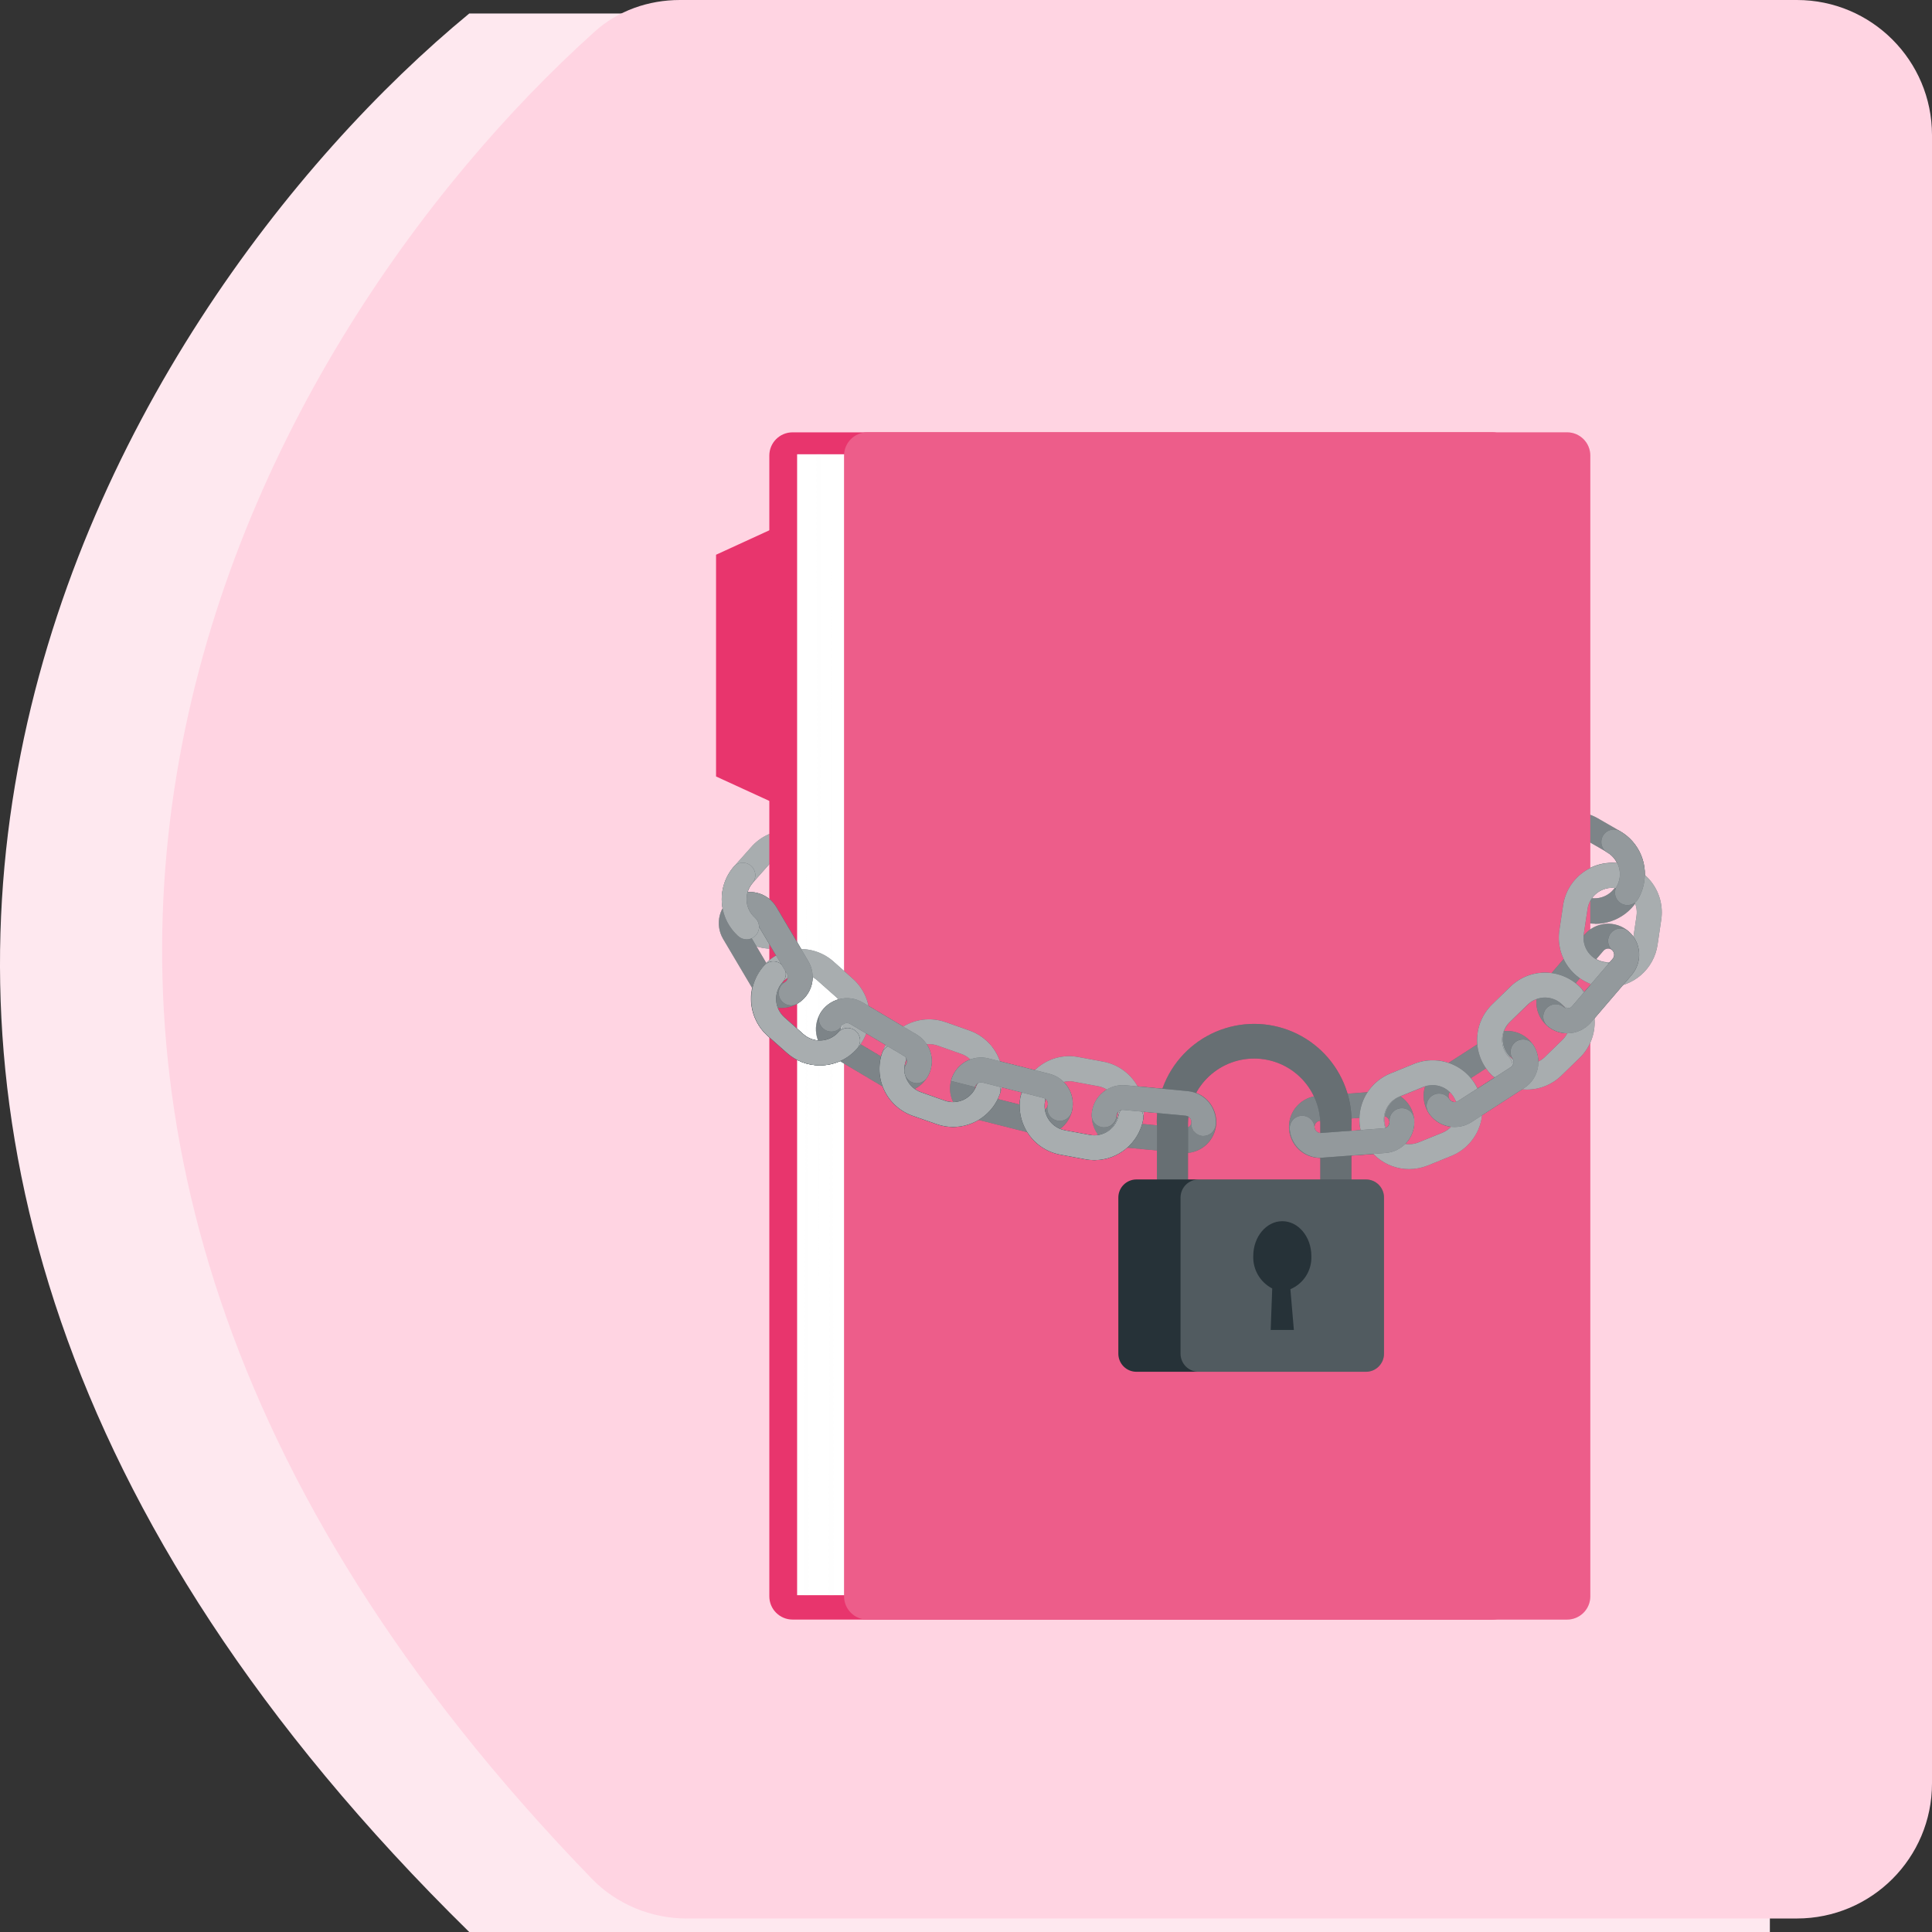 <svg width="143" height="143" viewBox="0 0 143 143" fill="none" xmlns="http://www.w3.org/2000/svg">
<rect x="0" y="0" width="143" height="143" fill="#333333" stroke="none"/>
<path d="M34.731 143C-28.17 81.252 8.522 22.605 34.731 1H38.764H131V143H34.731Z" fill="#FEE8EF"/>
<path d="M43.812 139.064C-12.97 80.504 18.56 25.228 44.017 2.339C45.743 0.787 48.001 0 50.322 0H50.764H133C138.523 0 143 4.477 143 10V132C143 137.523 138.523 142 133 142H50.819C48.199 142 45.636 140.945 43.812 139.064Z" fill="#FFD4E2"/>
<path d="M118.062 68.368C117.418 68.367 116.786 68.197 116.229 67.874L114.602 66.941C113.759 66.453 113.143 65.65 112.891 64.708C112.639 63.767 112.77 62.764 113.257 61.92C113.744 61.076 114.546 60.461 115.487 60.209C116.428 59.956 117.43 60.088 118.274 60.574L119.904 61.515C120.608 61.918 121.159 62.543 121.47 63.292C121.781 64.042 121.836 64.873 121.625 65.656C121.415 66.44 120.951 67.132 120.307 67.624C119.662 68.116 118.873 68.382 118.062 68.379V68.368ZM116.442 61.92C116.12 61.919 115.803 62.003 115.524 62.164C115.245 62.325 115.013 62.557 114.853 62.836C114.733 63.045 114.656 63.276 114.626 63.515C114.596 63.754 114.613 63.997 114.677 64.229C114.741 64.462 114.85 64.679 114.998 64.869C115.146 65.06 115.33 65.219 115.539 65.338L117.169 66.278C117.588 66.499 118.077 66.549 118.532 66.418C118.987 66.287 119.374 65.985 119.611 65.574C119.848 65.164 119.917 64.678 119.804 64.218C119.69 63.758 119.403 63.36 119.002 63.107L117.368 62.167C117.088 62.002 116.767 61.916 116.442 61.92Z" fill="#263238"/>
<g opacity="0.4">
<path d="M118.063 68.368C117.42 68.367 116.788 68.197 116.231 67.874L114.604 66.941C113.761 66.453 113.145 65.65 112.893 64.708C112.641 63.767 112.772 62.764 113.259 61.92C113.746 61.076 114.548 60.461 115.489 60.209C116.43 59.956 117.432 60.088 118.276 60.574L119.906 61.515C120.61 61.918 121.16 62.543 121.472 63.292C121.783 64.042 121.838 64.873 121.627 65.656C121.417 66.44 120.953 67.132 120.309 67.624C119.664 68.116 118.875 68.382 118.063 68.379V68.368ZM116.444 61.92C116.122 61.919 115.805 62.003 115.526 62.164C115.247 62.325 115.015 62.557 114.855 62.836C114.735 63.045 114.658 63.276 114.628 63.515C114.598 63.754 114.615 63.997 114.679 64.229C114.743 64.462 114.852 64.679 115 64.869C115.148 65.06 115.331 65.219 115.541 65.338L117.171 66.278C117.59 66.499 118.079 66.549 118.534 66.418C118.989 66.287 119.376 65.985 119.613 65.574C119.85 65.164 119.919 64.678 119.806 64.218C119.692 63.758 119.405 63.36 119.004 63.107L117.37 62.167C117.09 62.002 116.769 61.916 116.444 61.92Z" fill="white"/>
</g>
<path d="M119.052 73.067C118.869 73.067 118.686 73.053 118.506 73.025C117.543 72.881 116.677 72.361 116.097 71.578C115.518 70.796 115.274 69.815 115.417 68.852L115.695 66.992C115.838 66.029 116.358 65.161 117.14 64.581C117.922 64.001 118.903 63.755 119.867 63.898C120.83 64.041 121.697 64.561 122.278 65.343C122.858 66.126 123.103 67.106 122.961 68.07L122.686 69.933C122.557 70.803 122.12 71.598 121.454 72.174C120.788 72.749 119.938 73.066 119.058 73.067H119.052ZM119.316 65.702C118.878 65.704 118.455 65.862 118.124 66.148C117.793 66.435 117.575 66.83 117.511 67.263L117.233 69.123C117.197 69.361 117.209 69.603 117.267 69.837C117.325 70.07 117.429 70.29 117.572 70.483C117.715 70.676 117.895 70.839 118.101 70.963C118.307 71.086 118.536 71.168 118.774 71.203C119.011 71.239 119.254 71.227 119.487 71.169C119.72 71.111 119.94 71.007 120.133 70.864C120.326 70.721 120.489 70.541 120.613 70.335C120.736 70.129 120.818 69.9 120.853 69.662L121.128 67.802C121.2 67.322 121.078 66.832 120.789 66.441C120.5 66.051 120.067 65.791 119.587 65.719C119.497 65.708 119.406 65.702 119.316 65.702Z" fill="#263238"/>
<g opacity="0.6">
<path d="M119.052 73.067C118.869 73.067 118.686 73.053 118.506 73.025C117.543 72.881 116.677 72.361 116.097 71.578C115.518 70.796 115.274 69.815 115.417 68.852L115.695 66.992C115.838 66.029 116.358 65.161 117.14 64.581C117.922 64.001 118.903 63.755 119.867 63.898C120.83 64.041 121.697 64.561 122.278 65.343C122.858 66.126 123.103 67.106 122.961 68.07L122.686 69.933C122.557 70.803 122.12 71.598 121.454 72.174C120.788 72.749 119.938 73.066 119.058 73.067H119.052ZM119.316 65.702C118.878 65.704 118.455 65.862 118.124 66.148C117.793 66.435 117.575 66.83 117.511 67.263L117.233 69.123C117.197 69.361 117.209 69.603 117.267 69.837C117.325 70.07 117.429 70.29 117.572 70.483C117.715 70.676 117.895 70.839 118.101 70.963C118.307 71.086 118.536 71.168 118.774 71.203C119.011 71.239 119.254 71.227 119.487 71.169C119.72 71.111 119.94 71.007 120.133 70.864C120.326 70.721 120.489 70.541 120.613 70.335C120.736 70.129 120.818 69.9 120.853 69.662L121.128 67.802C121.2 67.322 121.078 66.832 120.789 66.441C120.5 66.051 120.067 65.791 119.587 65.719C119.497 65.708 119.406 65.702 119.316 65.702Z" fill="white"/>
</g>
<path d="M57.094 70.222C56.196 70.222 55.33 69.894 54.658 69.298C54.297 68.978 54.002 68.59 53.791 68.155C53.58 67.721 53.457 67.25 53.428 66.768C53.4 66.286 53.466 65.803 53.624 65.347C53.782 64.891 54.028 64.47 54.349 64.109L55.598 62.702C55.917 62.337 56.305 62.038 56.74 61.823C57.175 61.609 57.648 61.482 58.132 61.452C58.616 61.421 59.101 61.486 59.559 61.644C60.018 61.801 60.441 62.049 60.804 62.371C61.166 62.693 61.461 63.083 61.672 63.52C61.883 63.957 62.005 64.431 62.032 64.915C62.058 65.4 61.989 65.884 61.827 66.341C61.665 66.799 61.414 67.219 61.089 67.579L59.843 69C59.498 69.387 59.074 69.696 58.6 69.906C58.126 70.117 57.613 70.224 57.094 70.222ZM58.347 63.31C58.087 63.309 57.831 63.364 57.594 63.47C57.357 63.577 57.146 63.733 56.974 63.927L55.725 65.335C55.565 65.514 55.442 65.723 55.363 65.95C55.284 66.177 55.251 66.418 55.265 66.658C55.279 66.898 55.34 67.133 55.445 67.349C55.55 67.566 55.696 67.759 55.876 67.919C56.239 68.24 56.715 68.405 57.2 68.376C57.684 68.347 58.138 68.127 58.46 67.764L59.709 66.357C59.943 66.093 60.096 65.767 60.149 65.418C60.202 65.069 60.153 64.712 60.008 64.39C59.863 64.068 59.628 63.794 59.332 63.603C59.035 63.411 58.69 63.309 58.337 63.31H58.347Z" fill="#263238"/>
<g opacity="0.6">
<path d="M57.092 70.222C56.194 70.222 55.328 69.894 54.656 69.298C54.295 68.978 54 68.59 53.789 68.155C53.578 67.721 53.455 67.25 53.426 66.768C53.398 66.286 53.464 65.803 53.622 65.347C53.78 64.891 54.026 64.47 54.347 64.109L55.596 62.702C55.915 62.337 56.303 62.038 56.738 61.823C57.173 61.609 57.646 61.482 58.13 61.452C58.614 61.421 59.099 61.486 59.558 61.644C60.016 61.801 60.439 62.049 60.802 62.371C61.164 62.693 61.459 63.083 61.67 63.52C61.881 63.957 62.003 64.431 62.03 64.915C62.056 65.4 61.987 65.884 61.825 66.341C61.663 66.799 61.412 67.219 61.087 67.579L59.841 69C59.496 69.387 59.072 69.696 58.598 69.906C58.124 70.117 57.611 70.224 57.092 70.222ZM58.345 63.31C58.085 63.309 57.828 63.364 57.592 63.47C57.355 63.577 57.144 63.733 56.972 63.927L55.723 65.335C55.563 65.514 55.44 65.723 55.361 65.95C55.282 66.177 55.249 66.418 55.263 66.658C55.277 66.898 55.338 67.133 55.443 67.349C55.548 67.566 55.694 67.759 55.874 67.919C56.237 68.24 56.714 68.405 57.198 68.376C57.682 68.347 58.136 68.127 58.458 67.764L59.707 66.357C59.941 66.093 60.094 65.767 60.147 65.418C60.2 65.069 60.151 64.712 60.006 64.39C59.861 64.068 59.626 63.794 59.33 63.603C59.033 63.411 58.688 63.309 58.335 63.31H58.345Z" fill="white"/>
</g>
<path d="M110.458 32H58.663C57.713 32 56.943 32.77 56.943 33.719V118.156C56.943 119.105 57.713 119.875 58.663 119.875H110.458C111.407 119.875 112.177 119.105 112.177 118.156V33.719C112.177 32.77 111.407 32 110.458 32Z" fill="#E8356D"/>
<path d="M113.187 33.623H59V118.07H113.187V33.623Z" fill="white"/>
<path d="M115.989 32H64.194C63.244 32 62.475 32.77 62.475 33.719V118.156C62.475 119.105 63.244 119.875 64.194 119.875H115.989C116.939 119.875 117.708 119.105 117.708 118.156V33.719C117.708 32.77 116.939 32 115.989 32Z" fill="#E8356D"/>
<path opacity="0.2" d="M115.989 32H64.194C63.244 32 62.475 32.77 62.475 33.719V118.156C62.475 119.105 63.244 119.875 64.194 119.875H115.989C116.939 119.875 117.708 119.105 117.708 118.156V33.719C117.708 32.77 116.939 32 115.989 32Z" fill="white"/>
<path opacity="0.2" d="M60.793 33.623L60.608 97.451L60.426 33.623H60.793Z" fill="#FCFCFC"/>
<path opacity="0.2" d="M61.348 118.07L61.533 41.06L61.718 118.07H61.348Z" fill="#FCFCFC"/>
<path d="M57.832 59.689L53 57.472V41.06L57.832 38.843V59.689Z" fill="#E8356D"/>
<path opacity="0.2" d="M59.504 118.07L59.689 63.19L59.875 118.07H59.504Z" fill="#FCFCFC"/>
<path d="M57.86 74.608C57.667 74.607 57.474 74.583 57.287 74.536C56.994 74.461 56.719 74.329 56.478 74.147C56.236 73.966 56.033 73.739 55.88 73.478L53.519 69.491C53.21 68.966 53.122 68.34 53.274 67.75C53.426 67.16 53.805 66.654 54.329 66.344C54.853 66.034 55.479 65.945 56.069 66.096C56.659 66.247 57.165 66.626 57.476 67.15L59.834 71.138C60.04 71.487 60.15 71.884 60.154 72.289C60.157 72.694 60.053 73.093 59.853 73.445C59.653 73.797 59.363 74.09 59.013 74.294C58.663 74.499 58.265 74.607 57.86 74.608ZM55.495 67.864C55.414 67.865 55.335 67.888 55.266 67.929C55.214 67.959 55.169 67.999 55.133 68.047C55.097 68.094 55.071 68.149 55.056 68.207C55.042 68.264 55.039 68.325 55.047 68.384C55.056 68.443 55.077 68.499 55.108 68.55L57.465 72.542C57.527 72.645 57.627 72.721 57.743 72.751C57.86 72.778 57.983 72.76 58.087 72.7C58.138 72.669 58.183 72.629 58.219 72.582C58.255 72.534 58.281 72.479 58.296 72.421C58.311 72.364 58.314 72.304 58.305 72.245C58.296 72.186 58.276 72.129 58.245 72.078L55.88 68.09C55.85 68.039 55.809 67.994 55.762 67.958C55.714 67.922 55.66 67.896 55.602 67.881C55.568 67.87 55.532 67.864 55.495 67.864Z" fill="#263238"/>
<path d="M66.669 80.844C66.257 80.843 65.853 80.731 65.499 80.521L61.514 78.153C60.991 77.842 60.612 77.335 60.462 76.744C60.311 76.154 60.402 75.528 60.713 75.004C61.024 74.48 61.531 74.102 62.121 73.951C62.712 73.801 63.338 73.891 63.862 74.203L67.846 76.571C68.278 76.829 68.613 77.221 68.8 77.688C68.987 78.155 69.016 78.67 68.883 79.155C68.749 79.64 68.46 80.067 68.061 80.372C67.661 80.677 67.172 80.843 66.669 80.844ZM62.688 75.723C62.651 75.719 62.612 75.719 62.575 75.723C62.517 75.738 62.463 75.764 62.415 75.8C62.367 75.836 62.327 75.881 62.297 75.932C62.266 75.983 62.245 76.04 62.236 76.099C62.227 76.158 62.23 76.218 62.245 76.276C62.26 76.334 62.286 76.388 62.322 76.436C62.358 76.483 62.403 76.523 62.455 76.554L66.439 78.922C66.491 78.952 66.547 78.972 66.607 78.981C66.666 78.989 66.726 78.986 66.784 78.971C66.842 78.956 66.896 78.93 66.944 78.894C66.992 78.858 67.032 78.813 67.062 78.762C67.093 78.711 67.113 78.654 67.121 78.595C67.129 78.536 67.126 78.475 67.111 78.418C67.097 78.36 67.07 78.305 67.035 78.258C66.999 78.21 66.954 78.17 66.903 78.139L62.918 75.771C62.847 75.735 62.768 75.718 62.688 75.723Z" fill="#263238"/>
<path d="M77.109 84.001C76.918 84.002 76.728 83.979 76.543 83.932L72.05 82.796C71.46 82.647 70.953 82.269 70.641 81.746C70.329 81.222 70.237 80.597 70.386 80.006C70.46 79.713 70.59 79.438 70.771 79.196C70.951 78.954 71.177 78.75 71.436 78.596C71.695 78.441 71.982 78.339 72.281 78.295C72.579 78.252 72.884 78.267 73.176 78.342L77.669 79.478C78.109 79.59 78.505 79.829 78.809 80.167C79.113 80.504 79.311 80.924 79.376 81.373C79.442 81.822 79.373 82.281 79.179 82.691C78.984 83.102 78.672 83.445 78.283 83.678C77.928 83.889 77.522 84.001 77.109 84.001ZM72.613 80.112C72.512 80.113 72.414 80.147 72.334 80.209C72.254 80.271 72.196 80.358 72.171 80.456C72.156 80.514 72.154 80.576 72.164 80.635C72.173 80.695 72.195 80.752 72.227 80.804C72.258 80.855 72.3 80.9 72.35 80.935C72.399 80.97 72.455 80.995 72.514 81.008L77.01 82.144C77.069 82.159 77.13 82.162 77.19 82.152C77.25 82.143 77.307 82.121 77.359 82.09C77.41 82.058 77.455 82.016 77.49 81.966C77.525 81.916 77.549 81.86 77.562 81.801C77.577 81.743 77.58 81.683 77.571 81.624C77.562 81.565 77.542 81.509 77.511 81.458C77.449 81.354 77.349 81.279 77.233 81.249L72.737 80.112C72.696 80.106 72.654 80.106 72.613 80.112Z" fill="#263238"/>
<path d="M87.729 85.329H87.509L82.897 84.897C82.596 84.87 82.304 84.784 82.037 84.643C81.77 84.502 81.534 84.31 81.342 84.076C81.149 83.844 81.003 83.576 80.914 83.288C80.824 82.999 80.792 82.696 80.82 82.395C80.849 82.095 80.936 81.802 81.077 81.535C81.219 81.269 81.411 81.032 81.644 80.84C81.877 80.645 82.147 80.5 82.438 80.411C82.729 80.323 83.034 80.294 83.336 80.325L87.952 80.758C88.556 80.818 89.111 81.114 89.497 81.582C89.883 82.05 90.068 82.652 90.011 83.256C89.958 83.825 89.694 84.354 89.272 84.74C88.851 85.125 88.3 85.34 87.729 85.343V85.329ZM83.11 82.144C83.003 82.145 82.9 82.183 82.818 82.251C82.726 82.327 82.668 82.437 82.657 82.556C82.646 82.676 82.683 82.796 82.76 82.889C82.838 82.982 82.948 83.041 83.068 83.054L87.681 83.483C87.742 83.491 87.804 83.486 87.864 83.468C87.923 83.45 87.977 83.42 88.024 83.38C88.071 83.342 88.109 83.295 88.137 83.242C88.166 83.189 88.183 83.131 88.189 83.071C88.198 82.951 88.161 82.832 88.084 82.74C88.007 82.647 87.897 82.589 87.777 82.577L83.161 82.148L83.11 82.144Z" fill="#263238"/>
<g opacity="0.4">
<path d="M57.858 74.608C57.665 74.607 57.472 74.583 57.285 74.535C56.992 74.461 56.718 74.329 56.476 74.147C56.234 73.966 56.031 73.739 55.878 73.478L53.517 69.49C53.208 68.966 53.12 68.34 53.272 67.75C53.424 67.16 53.803 66.654 54.327 66.344C54.851 66.034 55.477 65.945 56.067 66.096C56.657 66.247 57.163 66.626 57.474 67.15L59.831 71.138C60.038 71.487 60.148 71.884 60.151 72.289C60.155 72.694 60.051 73.093 59.851 73.445C59.651 73.797 59.361 74.09 59.011 74.294C58.661 74.499 58.263 74.606 57.858 74.608ZM55.493 67.864C55.413 67.865 55.333 67.888 55.264 67.929C55.212 67.959 55.167 67.999 55.131 68.047C55.095 68.094 55.069 68.149 55.054 68.207C55.04 68.264 55.037 68.325 55.046 68.383C55.054 68.442 55.075 68.499 55.106 68.55L57.464 72.542C57.525 72.645 57.625 72.721 57.741 72.751C57.858 72.778 57.981 72.76 58.085 72.699C58.136 72.669 58.181 72.629 58.217 72.582C58.253 72.534 58.279 72.479 58.294 72.421C58.309 72.364 58.312 72.304 58.303 72.245C58.294 72.186 58.274 72.129 58.242 72.078L55.878 68.09C55.848 68.039 55.807 67.994 55.76 67.958C55.712 67.922 55.658 67.896 55.6 67.881C55.566 67.87 55.53 67.864 55.493 67.864Z" fill="white"/>
<path d="M66.667 80.843C66.255 80.843 65.851 80.731 65.497 80.521L61.513 78.153C60.989 77.841 60.61 77.335 60.46 76.744C60.309 76.154 60.4 75.528 60.711 75.004C61.022 74.48 61.529 74.102 62.12 73.951C62.71 73.801 63.336 73.891 63.86 74.203L67.844 76.571C68.276 76.829 68.611 77.221 68.798 77.688C68.986 78.155 69.014 78.67 68.881 79.155C68.747 79.64 68.459 80.067 68.059 80.372C67.659 80.677 67.17 80.843 66.667 80.843ZM62.686 75.723C62.649 75.719 62.611 75.719 62.573 75.723C62.515 75.738 62.461 75.764 62.413 75.8C62.365 75.836 62.325 75.881 62.295 75.932C62.264 75.983 62.243 76.04 62.234 76.099C62.225 76.158 62.228 76.218 62.243 76.275C62.258 76.333 62.284 76.388 62.32 76.436C62.356 76.483 62.401 76.523 62.453 76.553L66.437 78.922C66.489 78.952 66.546 78.972 66.605 78.98C66.664 78.989 66.724 78.986 66.782 78.971C66.84 78.956 66.894 78.93 66.942 78.894C66.99 78.858 67.03 78.813 67.06 78.762C67.091 78.711 67.111 78.654 67.119 78.595C67.127 78.535 67.124 78.475 67.109 78.418C67.095 78.36 67.069 78.305 67.033 78.257C66.997 78.21 66.952 78.169 66.901 78.139L62.916 75.771C62.845 75.735 62.766 75.718 62.686 75.723Z" fill="white"/>
<path d="M77.107 84.001C76.916 84.002 76.726 83.979 76.541 83.932L72.049 82.796C71.458 82.647 70.951 82.269 70.639 81.745C70.327 81.222 70.235 80.597 70.384 80.006C70.458 79.713 70.588 79.438 70.769 79.196C70.949 78.954 71.175 78.75 71.434 78.595C71.693 78.441 71.98 78.339 72.279 78.295C72.578 78.252 72.882 78.267 73.174 78.341L77.667 79.478C78.107 79.59 78.504 79.829 78.808 80.167C79.111 80.504 79.309 80.924 79.374 81.373C79.44 81.822 79.371 82.281 79.177 82.691C78.982 83.101 78.67 83.445 78.281 83.678C77.926 83.889 77.52 84.001 77.107 84.001ZM72.611 80.112C72.51 80.113 72.412 80.147 72.332 80.209C72.252 80.271 72.194 80.358 72.169 80.456C72.154 80.514 72.152 80.576 72.162 80.635C72.171 80.695 72.193 80.752 72.225 80.804C72.257 80.855 72.298 80.9 72.348 80.935C72.397 80.97 72.453 80.995 72.512 81.008L77.008 82.144C77.067 82.159 77.128 82.162 77.188 82.152C77.248 82.143 77.305 82.121 77.357 82.09C77.408 82.058 77.453 82.015 77.488 81.966C77.523 81.916 77.547 81.86 77.56 81.801C77.575 81.743 77.578 81.683 77.569 81.624C77.56 81.565 77.54 81.509 77.509 81.458C77.447 81.354 77.347 81.279 77.231 81.248L72.735 80.112C72.694 80.106 72.652 80.106 72.611 80.112Z" fill="white"/>
<path d="M87.725 85.329H87.505L82.893 84.897C82.592 84.87 82.3 84.784 82.033 84.643C81.766 84.502 81.53 84.31 81.338 84.076C81.145 83.844 80.999 83.576 80.91 83.288C80.82 82.999 80.788 82.696 80.817 82.395C80.845 82.095 80.932 81.802 81.073 81.535C81.215 81.269 81.407 81.032 81.64 80.84C81.874 80.645 82.144 80.5 82.434 80.411C82.725 80.323 83.03 80.293 83.332 80.325L87.948 80.758C88.552 80.817 89.107 81.114 89.493 81.582C89.879 82.05 90.064 82.652 90.007 83.256C89.954 83.825 89.69 84.354 89.269 84.739C88.847 85.125 88.297 85.34 87.725 85.343V85.329ZM83.106 82.144C82.999 82.145 82.896 82.183 82.814 82.251C82.722 82.327 82.664 82.437 82.653 82.556C82.642 82.676 82.679 82.796 82.757 82.889C82.834 82.982 82.944 83.041 83.064 83.054L87.677 83.483C87.738 83.49 87.8 83.485 87.86 83.468C87.919 83.45 87.974 83.42 88.02 83.38C88.067 83.341 88.105 83.295 88.133 83.242C88.162 83.189 88.179 83.13 88.185 83.071C88.195 82.951 88.157 82.832 88.08 82.74C88.003 82.647 87.893 82.589 87.773 82.576L83.157 82.147L83.106 82.144Z" fill="white"/>
</g>
<path d="M60.684 78.856C59.786 78.859 58.918 78.53 58.247 77.933L56.84 76.684C56.475 76.365 56.176 75.977 55.961 75.542C55.747 75.107 55.62 74.634 55.59 74.15C55.559 73.666 55.624 73.181 55.782 72.722C55.94 72.264 56.187 71.841 56.508 71.478C56.831 71.116 57.221 70.82 57.658 70.61C58.095 70.399 58.569 70.277 59.053 70.25C59.538 70.224 60.022 70.293 60.479 70.455C60.937 70.617 61.357 70.868 61.717 71.193L63.124 72.442C63.485 72.762 63.779 73.15 63.99 73.584C64.201 74.018 64.324 74.489 64.353 74.971C64.382 75.453 64.315 75.935 64.157 76.391C63.999 76.847 63.753 77.267 63.433 77.628C63.088 78.016 62.665 78.326 62.191 78.538C61.717 78.75 61.203 78.858 60.684 78.856ZM59.28 72.106H59.167C58.806 72.127 58.459 72.255 58.17 72.474C57.882 72.692 57.665 72.992 57.546 73.334C57.428 73.676 57.414 74.046 57.506 74.396C57.597 74.746 57.791 75.061 58.062 75.301L59.469 76.55C59.833 76.872 60.309 77.037 60.794 77.009C61.279 76.981 61.733 76.761 62.057 76.399C62.378 76.035 62.542 75.558 62.513 75.073C62.484 74.589 62.264 74.135 61.902 73.811L60.492 72.562C60.154 72.263 59.717 72.101 59.267 72.106H59.28Z" fill="#263238"/>
<path d="M70.548 83.414C70.134 83.413 69.724 83.343 69.333 83.205L67.549 82.583C66.63 82.26 65.877 81.585 65.456 80.706C65.035 79.828 64.981 78.818 65.304 77.899C65.628 76.98 66.303 76.227 67.182 75.806C68.06 75.385 69.07 75.331 69.989 75.654L71.767 76.279C72.684 76.604 73.436 77.279 73.857 78.157C74.278 79.036 74.333 80.045 74.011 80.964C73.757 81.679 73.288 82.299 72.668 82.737C72.048 83.176 71.308 83.412 70.548 83.414ZM68.774 77.281C68.397 77.284 68.029 77.403 67.722 77.622C67.415 77.841 67.183 78.15 67.058 78.506C66.978 78.733 66.943 78.973 66.956 79.213C66.968 79.454 67.028 79.689 67.132 79.906C67.236 80.123 67.382 80.317 67.561 80.477C67.741 80.637 67.95 80.761 68.177 80.84L69.951 81.468C70.409 81.627 70.911 81.599 71.349 81.39C71.786 81.18 72.122 80.806 72.285 80.349C72.446 79.891 72.419 79.387 72.209 78.949C71.999 78.511 71.624 78.174 71.166 78.012L69.392 77.388C69.193 77.319 68.984 77.284 68.774 77.284V77.281Z" fill="#263238"/>
<path d="M80.998 85.868C80.777 85.868 80.556 85.847 80.339 85.806L78.486 85.463C77.77 85.333 77.109 84.994 76.587 84.488C76.064 83.982 75.704 83.333 75.551 82.622C75.398 81.911 75.46 81.171 75.728 80.495C75.996 79.819 76.459 79.238 77.058 78.826C77.453 78.55 77.9 78.356 78.371 78.254C78.843 78.153 79.329 78.146 79.803 78.235L81.653 78.578C82.611 78.754 83.461 79.302 84.015 80.103C84.569 80.904 84.782 81.893 84.608 82.851C84.453 83.696 84.007 84.46 83.347 85.011C82.688 85.562 81.857 85.865 80.998 85.868ZM79.141 80.034C78.773 80.034 78.413 80.148 78.111 80.36C77.812 80.565 77.581 80.855 77.447 81.192C77.313 81.529 77.283 81.898 77.359 82.253C77.436 82.608 77.616 82.932 77.877 83.184C78.138 83.436 78.468 83.604 78.825 83.668L80.675 84.011C81.145 84.081 81.624 83.966 82.011 83.689C82.398 83.412 82.662 82.996 82.747 82.528C82.833 82.06 82.733 81.578 82.47 81.182C82.206 80.786 81.799 80.509 81.334 80.408L79.481 80.064C79.369 80.04 79.255 80.026 79.141 80.023V80.034Z" fill="#263238"/>
<g opacity="0.6">
<path d="M60.684 78.856C59.786 78.859 58.918 78.53 58.247 77.933L56.84 76.684C56.475 76.365 56.176 75.977 55.961 75.542C55.747 75.107 55.62 74.634 55.59 74.15C55.559 73.666 55.624 73.181 55.782 72.722C55.94 72.264 56.187 71.841 56.508 71.478C56.831 71.116 57.221 70.82 57.658 70.61C58.095 70.399 58.569 70.277 59.053 70.25C59.538 70.224 60.022 70.293 60.479 70.455C60.937 70.617 61.357 70.868 61.717 71.193L63.124 72.442C63.485 72.762 63.779 73.15 63.99 73.584C64.201 74.018 64.324 74.489 64.353 74.971C64.382 75.453 64.315 75.935 64.157 76.391C63.999 76.847 63.753 77.267 63.433 77.628C63.088 78.016 62.665 78.326 62.191 78.538C61.717 78.75 61.203 78.858 60.684 78.856ZM59.28 72.106H59.167C58.806 72.127 58.459 72.255 58.17 72.474C57.882 72.692 57.665 72.992 57.546 73.334C57.428 73.676 57.414 74.046 57.506 74.396C57.597 74.746 57.791 75.061 58.062 75.301L59.469 76.55C59.833 76.872 60.309 77.037 60.794 77.009C61.279 76.981 61.733 76.761 62.057 76.399C62.378 76.035 62.542 75.558 62.513 75.073C62.484 74.589 62.264 74.135 61.902 73.811L60.492 72.562C60.154 72.263 59.717 72.101 59.267 72.106H59.28Z" fill="white"/>
<path d="M70.546 83.414C70.132 83.413 69.722 83.343 69.331 83.205L67.547 82.584C66.628 82.26 65.875 81.585 65.454 80.706C65.033 79.828 64.979 78.818 65.302 77.899C65.626 76.98 66.301 76.227 67.18 75.806C68.058 75.385 69.068 75.331 69.987 75.654L71.765 76.279C72.683 76.604 73.434 77.279 73.855 78.157C74.276 79.036 74.331 80.045 74.009 80.964C73.755 81.679 73.286 82.299 72.666 82.738C72.046 83.176 71.306 83.412 70.546 83.414ZM68.772 77.281C68.395 77.284 68.027 77.403 67.72 77.622C67.413 77.842 67.181 78.15 67.056 78.506C66.976 78.733 66.941 78.973 66.954 79.213C66.966 79.454 67.027 79.689 67.13 79.906C67.234 80.123 67.38 80.317 67.559 80.477C67.739 80.637 67.948 80.761 68.175 80.84L69.949 81.468C70.407 81.628 70.909 81.599 71.347 81.39C71.784 81.18 72.12 80.806 72.283 80.349C72.444 79.891 72.417 79.387 72.207 78.949C71.998 78.511 71.622 78.174 71.164 78.012L69.39 77.388C69.191 77.319 68.982 77.284 68.772 77.285V77.281Z" fill="white"/>
<path d="M80.998 85.868C80.777 85.868 80.556 85.847 80.339 85.806L78.486 85.463C77.77 85.333 77.109 84.994 76.587 84.488C76.064 83.982 75.704 83.333 75.551 82.622C75.398 81.911 75.46 81.171 75.728 80.495C75.996 79.819 76.459 79.238 77.058 78.826C77.453 78.55 77.9 78.356 78.371 78.254C78.843 78.153 79.329 78.146 79.803 78.235L81.653 78.578C82.611 78.754 83.461 79.302 84.015 80.103C84.569 80.904 84.782 81.893 84.608 82.851C84.453 83.696 84.007 84.46 83.347 85.011C82.688 85.562 81.857 85.865 80.998 85.868ZM79.141 80.034C78.773 80.034 78.413 80.148 78.111 80.36C77.812 80.565 77.581 80.855 77.447 81.192C77.313 81.529 77.283 81.898 77.359 82.253C77.436 82.608 77.616 82.932 77.877 83.184C78.138 83.436 78.468 83.604 78.825 83.668L80.675 84.011C81.145 84.081 81.624 83.966 82.011 83.689C82.398 83.412 82.662 82.996 82.747 82.528C82.833 82.06 82.733 81.578 82.47 81.182C82.206 80.786 81.799 80.509 81.334 80.408L79.481 80.064C79.369 80.04 79.255 80.026 79.141 80.023V80.034Z" fill="white"/>
</g>
<path d="M97.75 85.7C97.147 85.713 96.563 85.488 96.124 85.074C95.685 84.659 95.427 84.089 95.406 83.487C95.384 82.884 95.601 82.297 96.008 81.852C96.416 81.408 96.982 81.141 97.585 81.111L102.208 80.768C102.815 80.722 103.416 80.92 103.878 81.318C104.34 81.715 104.625 82.28 104.67 82.887C104.716 83.495 104.518 84.096 104.121 84.557C103.723 85.019 103.158 85.304 102.551 85.35L97.931 85.693L97.75 85.7ZM102.376 82.611H102.342L97.719 82.954C97.598 82.963 97.486 83.018 97.406 83.109C97.326 83.204 97.287 83.327 97.297 83.452C97.307 83.571 97.364 83.682 97.454 83.761C97.501 83.802 97.555 83.834 97.614 83.853C97.673 83.872 97.736 83.878 97.798 83.87L102.42 83.527C102.541 83.519 102.653 83.463 102.733 83.373C102.773 83.326 102.803 83.271 102.822 83.212C102.841 83.153 102.848 83.091 102.843 83.03C102.833 82.915 102.78 82.808 102.695 82.73C102.61 82.652 102.498 82.61 102.383 82.611H102.376Z" fill="#263238"/>
<path d="M107.671 83.414C107.175 83.414 106.693 83.254 106.295 82.957C105.898 82.661 105.607 82.243 105.466 81.768C105.325 81.292 105.342 80.784 105.513 80.319C105.685 79.853 106.003 79.456 106.419 79.186L110.314 76.674C110.825 76.343 111.447 76.23 112.043 76.358C112.638 76.486 113.158 76.845 113.488 77.357C113.819 77.868 113.933 78.49 113.804 79.085C113.676 79.681 113.317 80.201 112.805 80.531L108.914 83.047C108.543 83.286 108.112 83.413 107.671 83.414ZM111.56 78.146C111.472 78.146 111.386 78.172 111.313 78.221L107.421 80.734C107.371 80.766 107.327 80.808 107.293 80.857C107.259 80.906 107.235 80.961 107.222 81.019C107.209 81.078 107.208 81.138 107.219 81.197C107.229 81.255 107.251 81.311 107.283 81.362C107.316 81.412 107.358 81.455 107.407 81.489C107.456 81.523 107.511 81.548 107.569 81.56C107.627 81.573 107.688 81.574 107.746 81.564C107.805 81.553 107.861 81.531 107.912 81.499L111.821 78.987C111.871 78.954 111.914 78.912 111.948 78.863C111.982 78.814 112.006 78.759 112.018 78.701C112.03 78.642 112.031 78.582 112.02 78.523C112.009 78.465 111.987 78.409 111.954 78.359C111.889 78.258 111.787 78.187 111.67 78.16C111.633 78.153 111.597 78.15 111.56 78.149V78.146Z" fill="#263238"/>
<path d="M116.015 76.481C115.575 76.482 115.145 76.356 114.775 76.119C114.405 75.882 114.11 75.544 113.927 75.144C113.743 74.745 113.678 74.302 113.739 73.866C113.8 73.431 113.985 73.022 114.271 72.689L117.288 69.171C117.685 68.71 118.249 68.424 118.856 68.377C119.463 68.33 120.064 68.526 120.528 68.921C120.99 69.318 121.275 69.882 121.322 70.49C121.368 71.097 121.171 71.698 120.775 72.161L117.758 75.682C117.543 75.933 117.275 76.135 116.974 76.273C116.673 76.411 116.346 76.482 116.015 76.481ZM119.028 70.211C118.963 70.212 118.899 70.226 118.839 70.253C118.78 70.28 118.727 70.32 118.685 70.369L115.665 73.89C115.604 73.983 115.579 74.095 115.594 74.204C115.61 74.314 115.665 74.415 115.749 74.487C115.833 74.559 115.94 74.599 116.051 74.597C116.162 74.596 116.269 74.555 116.351 74.481L119.371 70.963C119.427 70.897 119.463 70.816 119.475 70.73C119.487 70.644 119.474 70.557 119.438 70.478C119.402 70.399 119.345 70.332 119.272 70.285C119.199 70.238 119.115 70.212 119.028 70.211Z" fill="#263238"/>
<g opacity="0.4">
<path d="M97.75 85.7C97.147 85.713 96.563 85.488 96.124 85.074C95.685 84.66 95.427 84.09 95.406 83.487C95.384 82.884 95.601 82.297 96.008 81.852C96.416 81.408 96.982 81.141 97.585 81.111L102.208 80.768C102.815 80.722 103.416 80.92 103.878 81.318C104.34 81.715 104.625 82.28 104.67 82.887C104.716 83.495 104.518 84.096 104.121 84.557C103.723 85.019 103.158 85.304 102.551 85.35L97.931 85.693L97.75 85.7ZM102.376 82.611H102.342L97.719 82.954C97.598 82.963 97.486 83.018 97.406 83.109C97.326 83.204 97.287 83.327 97.297 83.452C97.307 83.571 97.364 83.682 97.454 83.761C97.501 83.802 97.555 83.834 97.614 83.853C97.673 83.872 97.736 83.878 97.798 83.871L102.42 83.527C102.541 83.519 102.653 83.463 102.733 83.373C102.773 83.326 102.803 83.271 102.822 83.212C102.841 83.153 102.848 83.091 102.843 83.03C102.833 82.915 102.78 82.808 102.695 82.73C102.61 82.652 102.498 82.61 102.383 82.611H102.376Z" fill="white"/>
<path d="M107.671 83.414C107.175 83.414 106.693 83.254 106.295 82.957C105.898 82.661 105.607 82.243 105.466 81.768C105.325 81.292 105.342 80.784 105.513 80.319C105.685 79.853 106.003 79.456 106.419 79.186L110.314 76.674C110.825 76.343 111.447 76.23 112.043 76.358C112.638 76.486 113.158 76.845 113.488 77.357C113.819 77.868 113.933 78.49 113.804 79.085C113.676 79.681 113.317 80.201 112.805 80.531L108.914 83.047C108.543 83.286 108.112 83.413 107.671 83.414ZM111.56 78.146C111.472 78.146 111.386 78.172 111.313 78.222L107.421 80.734C107.371 80.766 107.327 80.808 107.293 80.857C107.259 80.906 107.235 80.961 107.222 81.019C107.209 81.078 107.208 81.138 107.219 81.197C107.229 81.255 107.251 81.311 107.283 81.362C107.316 81.412 107.358 81.455 107.407 81.49C107.456 81.524 107.511 81.548 107.569 81.56C107.627 81.573 107.688 81.574 107.746 81.564C107.805 81.553 107.861 81.531 107.912 81.499L111.821 78.987C111.871 78.954 111.914 78.912 111.948 78.863C111.982 78.814 112.006 78.759 112.018 78.701C112.03 78.642 112.031 78.582 112.02 78.523C112.009 78.465 111.987 78.409 111.954 78.359C111.889 78.258 111.787 78.187 111.67 78.16C111.633 78.153 111.597 78.15 111.56 78.149V78.146Z" fill="white"/>
<path d="M116.015 76.481C115.575 76.482 115.145 76.356 114.775 76.119C114.405 75.882 114.11 75.544 113.927 75.145C113.743 74.745 113.678 74.302 113.739 73.866C113.8 73.431 113.985 73.023 114.271 72.689L117.288 69.171C117.685 68.71 118.249 68.424 118.856 68.377C119.463 68.33 120.064 68.526 120.528 68.921C120.99 69.318 121.275 69.882 121.322 70.49C121.368 71.097 121.171 71.698 120.775 72.161L117.758 75.682C117.543 75.933 117.275 76.135 116.974 76.273C116.673 76.411 116.346 76.482 116.015 76.481ZM119.028 70.211C118.963 70.212 118.899 70.226 118.839 70.253C118.78 70.28 118.727 70.32 118.685 70.369L115.665 73.89C115.604 73.983 115.579 74.095 115.594 74.205C115.61 74.314 115.665 74.415 115.749 74.487C115.833 74.559 115.94 74.599 116.051 74.597C116.162 74.596 116.269 74.555 116.351 74.481L119.371 70.963C119.427 70.897 119.463 70.816 119.475 70.73C119.487 70.644 119.474 70.557 119.438 70.478C119.402 70.399 119.345 70.332 119.272 70.285C119.199 70.238 119.115 70.212 119.028 70.211Z" fill="white"/>
</g>
<path d="M104.296 86.534C103.443 86.535 102.616 86.239 101.957 85.696C101.298 85.153 100.849 84.398 100.686 83.561C100.524 82.723 100.658 81.854 101.067 81.105C101.475 80.355 102.131 79.772 102.923 79.454L104.667 78.747C105.571 78.383 106.582 78.392 107.479 78.773C108.376 79.154 109.085 79.875 109.451 80.778C109.814 81.682 109.804 82.692 109.423 83.588C109.042 84.485 108.322 85.193 107.419 85.559L105.676 86.266C105.237 86.442 104.769 86.533 104.296 86.534ZM106.043 80.322C105.808 80.322 105.575 80.368 105.357 80.456L103.613 81.163C103.163 81.345 102.804 81.698 102.614 82.145C102.425 82.592 102.421 83.096 102.603 83.546C102.785 83.996 103.138 84.356 103.585 84.545C104.032 84.735 104.536 84.739 104.986 84.557L106.733 83.85C106.957 83.762 107.162 83.63 107.336 83.462C107.509 83.295 107.647 83.094 107.743 82.873C107.839 82.652 107.89 82.414 107.893 82.173C107.896 81.931 107.852 81.692 107.763 81.468C107.624 81.127 107.386 80.836 107.08 80.632C106.775 80.427 106.414 80.32 106.047 80.322H106.043Z" fill="#263238"/>
<path d="M113.008 80.648C112.277 80.648 111.563 80.43 110.957 80.022C110.351 79.614 109.881 79.034 109.606 78.357C109.331 77.68 109.264 76.937 109.414 76.222C109.564 75.507 109.924 74.853 110.448 74.343L111.8 73.029C112.499 72.351 113.438 71.979 114.412 71.993C115.385 72.007 116.313 72.407 116.992 73.104C117.672 73.803 118.046 74.743 118.032 75.717C118.018 76.692 117.619 77.621 116.92 78.3L115.568 79.611C114.883 80.278 113.964 80.651 113.008 80.648ZM114.36 73.835C113.884 73.834 113.426 74.019 113.083 74.35L111.731 75.665C111.406 76.008 111.225 76.464 111.228 76.937C111.231 77.41 111.417 77.864 111.747 78.204C112.077 78.543 112.526 78.741 112.998 78.757C113.471 78.773 113.932 78.606 114.285 78.29L115.633 76.979C115.895 76.726 116.075 76.4 116.151 76.043C116.226 75.687 116.193 75.316 116.057 74.978C115.92 74.64 115.685 74.351 115.383 74.147C115.081 73.944 114.725 73.835 114.36 73.835Z" fill="#263238"/>
<g opacity="0.6">
<path d="M104.298 86.534C103.445 86.535 102.618 86.239 101.959 85.696C101.3 85.153 100.851 84.398 100.688 83.56C100.526 82.723 100.66 81.854 101.069 81.105C101.477 80.355 102.133 79.771 102.925 79.454L104.669 78.746C105.573 78.383 106.584 78.392 107.481 78.773C108.378 79.154 109.087 79.875 109.453 80.778C109.816 81.682 109.806 82.692 109.425 83.588C109.044 84.484 108.324 85.193 107.421 85.559L105.678 86.266C105.239 86.442 104.771 86.533 104.298 86.534ZM106.045 80.322C105.81 80.322 105.577 80.368 105.359 80.456L103.615 81.163C103.165 81.345 102.806 81.698 102.616 82.145C102.427 82.592 102.423 83.096 102.605 83.546C102.787 83.996 103.14 84.356 103.587 84.545C104.034 84.735 104.538 84.739 104.988 84.557L106.735 83.85C106.959 83.762 107.164 83.63 107.338 83.462C107.511 83.295 107.649 83.094 107.745 82.873C107.841 82.652 107.892 82.414 107.895 82.172C107.898 81.931 107.854 81.692 107.764 81.468C107.626 81.127 107.388 80.836 107.082 80.632C106.776 80.427 106.416 80.319 106.049 80.322H106.045Z" fill="white"/>
<path d="M113.008 80.648C112.277 80.648 111.563 80.43 110.957 80.022C110.351 79.614 109.881 79.034 109.606 78.357C109.331 77.68 109.264 76.937 109.414 76.222C109.564 75.507 109.924 74.853 110.448 74.343L111.8 73.029C112.499 72.351 113.438 71.979 114.412 71.993C115.385 72.007 116.313 72.407 116.992 73.104C117.672 73.803 118.046 74.743 118.032 75.717C118.018 76.692 117.619 77.621 116.92 78.3L115.568 79.611C114.883 80.278 113.964 80.651 113.008 80.648ZM114.36 73.835C113.884 73.834 113.426 74.019 113.083 74.35L111.731 75.665C111.406 76.008 111.225 76.464 111.228 76.937C111.231 77.41 111.417 77.864 111.747 78.204C112.077 78.543 112.526 78.741 112.998 78.757C113.471 78.773 113.932 78.606 114.285 78.29L115.633 76.979C115.895 76.726 116.075 76.4 116.151 76.043C116.226 75.687 116.193 75.316 116.057 74.978C115.92 74.64 115.685 74.351 115.383 74.147C115.081 73.944 114.725 73.835 114.36 73.835Z" fill="white"/>
</g>
<path d="M100.025 90.436H97.722V83.376C97.74 82.722 97.626 82.072 97.387 81.463C97.149 80.854 96.791 80.298 96.335 79.83C95.879 79.361 95.333 78.989 94.731 78.734C94.128 78.48 93.481 78.349 92.826 78.349C92.172 78.349 91.525 78.48 90.922 78.734C90.32 78.989 89.774 79.361 89.318 79.83C88.862 80.298 88.504 80.854 88.266 81.463C88.027 82.072 87.913 82.722 87.931 83.376V90.436H85.631V83.376C85.579 82.399 85.727 81.421 86.064 80.502C86.403 79.584 86.924 78.743 87.598 78.033C88.271 77.323 89.082 76.757 89.981 76.37C90.881 75.984 91.849 75.784 92.828 75.784C93.807 75.784 94.776 75.984 95.675 76.37C96.574 76.757 97.385 77.323 98.059 78.033C98.732 78.743 99.254 79.584 99.592 80.502C99.93 81.421 100.077 82.399 100.025 83.376V90.436Z" fill="#263238"/>
<g opacity="0.3">
<path d="M100.023 90.436H97.72V83.376C97.737 82.722 97.624 82.072 97.385 81.463C97.147 80.854 96.789 80.298 96.333 79.83C95.877 79.361 95.331 78.989 94.729 78.734C94.126 78.48 93.479 78.349 92.825 78.349C92.171 78.349 91.523 78.48 90.921 78.734C90.318 78.989 89.772 79.361 89.316 79.83C88.86 80.298 88.502 80.854 88.264 81.463C88.025 82.072 87.912 82.722 87.929 83.376V90.436H85.629V83.376C85.577 82.399 85.725 81.421 86.062 80.502C86.401 79.584 86.922 78.743 87.596 78.033C88.269 77.323 89.08 76.757 89.98 76.37C90.879 75.984 91.847 75.784 92.826 75.784C93.805 75.784 94.774 75.984 95.673 76.37C96.572 76.757 97.383 77.323 98.057 78.033C98.73 78.743 99.252 79.584 99.59 80.502C99.928 81.421 100.075 82.399 100.023 83.376V90.436Z" fill="white"/>
</g>
<path d="M102.44 88.641V100.193C102.441 100.369 102.407 100.543 102.34 100.706C102.272 100.869 102.174 101.017 102.05 101.141C101.925 101.266 101.778 101.365 101.615 101.433C101.452 101.5 101.278 101.535 101.102 101.535H84.11C83.935 101.534 83.761 101.499 83.599 101.432C83.436 101.364 83.289 101.265 83.165 101.14C83.041 101.016 82.943 100.868 82.876 100.705C82.809 100.543 82.775 100.369 82.775 100.193V88.641C82.775 88.465 82.809 88.291 82.876 88.128C82.943 87.966 83.041 87.818 83.165 87.694C83.289 87.569 83.436 87.47 83.599 87.402C83.761 87.335 83.935 87.299 84.11 87.299H101.102C101.278 87.299 101.452 87.334 101.615 87.401C101.778 87.469 101.925 87.568 102.05 87.692C102.174 87.817 102.272 87.965 102.34 88.128C102.407 88.29 102.441 88.465 102.44 88.641Z" fill="#263238"/>
<path opacity="0.2" d="M102.442 88.641V100.193C102.442 100.369 102.408 100.543 102.341 100.706C102.274 100.869 102.175 101.017 102.051 101.141C101.927 101.266 101.779 101.365 101.616 101.433C101.454 101.5 101.279 101.535 101.103 101.535H88.717C88.362 101.534 88.022 101.392 87.771 101.14C87.52 100.889 87.379 100.548 87.379 100.193V88.641C87.379 88.286 87.52 87.945 87.771 87.693C88.022 87.442 88.362 87.3 88.717 87.299H101.103C101.279 87.299 101.454 87.334 101.616 87.401C101.779 87.469 101.927 87.568 102.051 87.692C102.175 87.817 102.274 87.965 102.341 88.128C102.408 88.29 102.442 88.465 102.442 88.641Z" fill="white"/>
<path d="M97.062 92.965C97.062 91.541 96.097 90.388 94.913 90.388C93.729 90.388 92.762 91.541 92.762 92.965C92.743 93.457 92.866 93.945 93.114 94.37C93.363 94.796 93.727 95.142 94.165 95.367L94.052 98.439H95.768L95.51 95.422C95.989 95.22 96.394 94.876 96.671 94.437C96.948 93.998 97.085 93.484 97.062 92.965Z" fill="#263238"/>
<path d="M118.64 73.036H118.506C117.543 72.892 116.677 72.371 116.097 71.589C115.518 70.806 115.274 69.826 115.417 68.863L115.695 67.002C115.839 66.04 116.36 65.173 117.142 64.594C117.925 64.015 118.905 63.77 119.868 63.914C119.988 63.931 120.103 63.973 120.207 64.035C120.31 64.097 120.401 64.179 120.473 64.276C120.545 64.374 120.597 64.484 120.626 64.601C120.656 64.719 120.662 64.841 120.644 64.96C120.626 65.08 120.585 65.195 120.523 65.299C120.46 65.403 120.378 65.493 120.281 65.565C120.184 65.637 120.074 65.689 119.956 65.719C119.839 65.748 119.717 65.754 119.597 65.736C119.357 65.699 119.112 65.711 118.876 65.769C118.641 65.829 118.419 65.934 118.224 66.079C118.03 66.221 117.867 66.401 117.743 66.607C117.619 66.813 117.538 67.042 117.504 67.28L117.226 69.141C117.19 69.378 117.202 69.621 117.26 69.854C117.318 70.087 117.422 70.307 117.565 70.5C117.708 70.693 117.888 70.856 118.094 70.98C118.3 71.103 118.529 71.185 118.767 71.22C119.002 71.249 119.217 71.366 119.367 71.549C119.517 71.731 119.592 71.965 119.575 72.201C119.557 72.436 119.45 72.657 119.274 72.815C119.099 72.974 118.869 73.059 118.633 73.053L118.64 73.036Z" fill="#263238"/>
<g opacity="0.6">
<path d="M118.64 73.036H118.506C117.543 72.892 116.677 72.371 116.097 71.589C115.518 70.806 115.274 69.826 115.417 68.863L115.695 67.002C115.839 66.04 116.36 65.173 117.142 64.594C117.925 64.015 118.905 63.77 119.868 63.914C119.988 63.931 120.103 63.973 120.207 64.035C120.31 64.097 120.401 64.179 120.473 64.276C120.545 64.374 120.597 64.484 120.626 64.601C120.656 64.719 120.662 64.841 120.644 64.96C120.626 65.08 120.585 65.195 120.523 65.299C120.46 65.403 120.378 65.493 120.281 65.565C120.184 65.637 120.074 65.689 119.956 65.719C119.839 65.748 119.717 65.754 119.597 65.736C119.357 65.699 119.112 65.711 118.876 65.769C118.641 65.829 118.419 65.934 118.224 66.079C118.03 66.221 117.867 66.401 117.743 66.607C117.619 66.813 117.538 67.042 117.504 67.28L117.226 69.141C117.19 69.378 117.202 69.621 117.26 69.854C117.318 70.087 117.422 70.307 117.565 70.5C117.708 70.693 117.888 70.856 118.094 70.98C118.3 71.103 118.529 71.185 118.767 71.22C119.002 71.249 119.217 71.366 119.367 71.549C119.517 71.731 119.592 71.965 119.575 72.201C119.557 72.436 119.45 72.657 119.274 72.815C119.099 72.974 118.869 73.059 118.633 73.053L118.64 73.036Z" fill="white"/>
</g>
<path d="M101.748 84.811C101.564 84.811 101.384 84.756 101.232 84.654C101.08 84.551 100.962 84.405 100.893 84.234C100.712 83.787 100.621 83.308 100.625 82.826C100.629 82.344 100.729 81.867 100.917 81.422C101.106 80.978 101.38 80.576 101.725 80.238C102.069 79.9 102.477 79.634 102.925 79.454L104.668 78.747C105.572 78.383 106.584 78.392 107.481 78.773C108.377 79.154 109.087 79.875 109.452 80.778C109.543 81.006 109.54 81.26 109.444 81.486C109.347 81.711 109.165 81.888 108.938 81.98C108.71 82.07 108.456 82.067 108.23 81.971C108.005 81.874 107.828 81.692 107.736 81.465C107.646 81.24 107.513 81.035 107.343 80.862C107.173 80.689 106.97 80.551 106.747 80.457C106.523 80.363 106.283 80.314 106.041 80.313C105.798 80.312 105.558 80.359 105.334 80.452L103.591 81.159C103.367 81.248 103.162 81.38 102.989 81.547C102.816 81.715 102.677 81.915 102.582 82.137C102.486 82.358 102.435 82.596 102.432 82.837C102.428 83.078 102.472 83.317 102.561 83.541C102.652 83.768 102.649 84.021 102.554 84.246C102.459 84.471 102.279 84.649 102.053 84.742C101.956 84.782 101.853 84.805 101.748 84.811Z" fill="#263238"/>
<path d="M111.035 79.817C110.911 79.817 110.79 79.792 110.676 79.744C110.563 79.695 110.461 79.625 110.376 79.536C109.697 78.838 109.323 77.898 109.336 76.925C109.35 75.951 109.75 75.022 110.448 74.343L111.8 73.029C112.499 72.351 113.438 71.979 114.412 71.993C115.385 72.007 116.313 72.407 116.992 73.104C117.077 73.191 117.143 73.294 117.188 73.406C117.232 73.519 117.254 73.639 117.253 73.76C117.251 73.88 117.225 74 117.177 74.111C117.13 74.222 117.06 74.323 116.974 74.407C116.887 74.491 116.784 74.558 116.672 74.602C116.559 74.647 116.439 74.669 116.318 74.667C116.197 74.665 116.078 74.64 115.967 74.592C115.856 74.544 115.755 74.475 115.671 74.388C115.333 74.04 114.87 73.841 114.385 73.834C113.9 73.827 113.432 74.013 113.083 74.35L111.731 75.665C111.384 76.004 111.186 76.466 111.179 76.951C111.173 77.436 111.359 77.904 111.697 78.252C111.823 78.383 111.908 78.547 111.941 78.725C111.974 78.903 111.954 79.087 111.883 79.254C111.813 79.421 111.695 79.563 111.544 79.663C111.393 79.763 111.216 79.817 111.035 79.817Z" fill="#263238"/>
<g opacity="0.6">
<path d="M101.746 84.811C101.562 84.811 101.382 84.756 101.23 84.653C101.078 84.551 100.96 84.405 100.891 84.234C100.71 83.787 100.619 83.308 100.623 82.826C100.627 82.343 100.727 81.867 100.915 81.422C101.104 80.978 101.379 80.576 101.723 80.238C102.068 79.9 102.475 79.634 102.923 79.454L104.666 78.746C105.57 78.383 106.582 78.392 107.479 78.773C108.376 79.154 109.085 79.875 109.451 80.778C109.542 81.006 109.538 81.26 109.442 81.486C109.345 81.711 109.163 81.888 108.936 81.979C108.708 82.07 108.454 82.067 108.228 81.971C108.003 81.874 107.826 81.692 107.735 81.465C107.644 81.24 107.511 81.034 107.341 80.862C107.171 80.689 106.968 80.551 106.745 80.457C106.521 80.363 106.281 80.314 106.039 80.313C105.796 80.312 105.556 80.359 105.332 80.452L103.589 81.159C103.365 81.248 103.16 81.38 102.987 81.547C102.814 81.715 102.675 81.915 102.58 82.136C102.484 82.358 102.433 82.596 102.43 82.837C102.426 83.078 102.47 83.317 102.559 83.541C102.65 83.768 102.647 84.021 102.552 84.246C102.457 84.471 102.277 84.649 102.051 84.742C101.954 84.782 101.851 84.805 101.746 84.811Z" fill="white"/>
<path d="M111.033 79.817C110.909 79.817 110.788 79.792 110.674 79.744C110.561 79.695 110.459 79.625 110.374 79.536C109.695 78.838 109.321 77.898 109.334 76.925C109.348 75.951 109.748 75.022 110.446 74.343L111.798 73.029C112.497 72.351 113.436 71.979 114.41 71.993C115.383 72.007 116.311 72.407 116.99 73.104C117.075 73.191 117.141 73.294 117.186 73.406C117.23 73.519 117.252 73.639 117.251 73.76C117.249 73.88 117.223 74 117.176 74.111C117.128 74.222 117.058 74.323 116.972 74.407C116.885 74.491 116.782 74.558 116.67 74.602C116.557 74.647 116.437 74.669 116.316 74.667C116.196 74.665 116.076 74.64 115.965 74.592C115.854 74.544 115.753 74.475 115.669 74.388C115.331 74.04 114.868 73.841 114.383 73.834C113.898 73.827 113.43 74.013 113.081 74.35L111.729 75.665C111.382 76.004 111.184 76.466 111.177 76.951C111.171 77.436 111.357 77.904 111.695 78.252C111.821 78.383 111.906 78.547 111.939 78.725C111.972 78.903 111.952 79.087 111.881 79.254C111.811 79.421 111.693 79.563 111.542 79.663C111.391 79.763 111.214 79.817 111.033 79.817Z" fill="white"/>
</g>
<path d="M107.671 83.414C107.286 83.415 106.907 83.319 106.569 83.135C106.231 82.952 105.944 82.687 105.735 82.364C105.669 82.262 105.625 82.149 105.603 82.03C105.581 81.911 105.583 81.789 105.609 81.67C105.634 81.552 105.683 81.44 105.751 81.341C105.82 81.241 105.908 81.156 106.01 81.091C106.111 81.025 106.225 80.98 106.344 80.958C106.463 80.937 106.585 80.939 106.703 80.964C106.821 80.99 106.933 81.038 107.033 81.107C107.132 81.176 107.217 81.263 107.283 81.365C107.349 81.465 107.452 81.535 107.57 81.56C107.687 81.585 107.809 81.563 107.911 81.499L111.82 78.987C111.87 78.954 111.913 78.912 111.947 78.863C111.981 78.814 112.005 78.759 112.017 78.701C112.03 78.642 112.031 78.582 112.02 78.523C112.009 78.465 111.986 78.409 111.954 78.359C111.888 78.257 111.843 78.144 111.822 78.025C111.8 77.906 111.802 77.784 111.827 77.665C111.853 77.547 111.901 77.435 111.97 77.335C112.039 77.236 112.127 77.151 112.228 77.085C112.33 77.02 112.443 76.975 112.562 76.953C112.681 76.932 112.804 76.934 112.922 76.959C113.04 76.984 113.152 77.033 113.252 77.102C113.351 77.171 113.436 77.258 113.502 77.36C113.665 77.614 113.777 77.897 113.831 78.194C113.885 78.49 113.88 78.795 113.816 79.09C113.752 79.384 113.631 79.664 113.459 79.912C113.288 80.16 113.069 80.371 112.815 80.535L108.923 83.05C108.55 83.29 108.115 83.416 107.671 83.414Z" fill="#263238"/>
<path d="M116.013 76.481C115.464 76.483 114.933 76.287 114.517 75.929C114.342 75.766 114.237 75.543 114.224 75.305C114.211 75.067 114.29 74.833 114.445 74.652C114.6 74.471 114.819 74.357 115.057 74.334C115.294 74.311 115.531 74.381 115.718 74.529C115.763 74.568 115.816 74.598 115.872 74.617C115.929 74.635 115.989 74.643 116.049 74.638C116.108 74.634 116.167 74.618 116.22 74.591C116.273 74.564 116.321 74.526 116.36 74.481L119.37 70.963C119.447 70.871 119.486 70.752 119.476 70.631C119.467 70.511 119.41 70.4 119.318 70.321C119.144 70.159 119.039 69.935 119.025 69.697C119.012 69.459 119.091 69.225 119.246 69.044C119.402 68.864 119.621 68.75 119.858 68.727C120.095 68.704 120.332 68.773 120.519 68.921C120.981 69.318 121.267 69.882 121.313 70.49C121.359 71.097 121.163 71.698 120.766 72.161L117.75 75.682C117.535 75.932 117.268 76.133 116.969 76.271C116.669 76.409 116.343 76.481 116.013 76.481Z" fill="#263238"/>
<path d="M97.749 85.7C97.169 85.7 96.61 85.481 96.185 85.086C95.76 84.691 95.501 84.15 95.46 83.572C95.451 83.451 95.466 83.33 95.504 83.215C95.542 83.101 95.602 82.995 95.681 82.903C95.76 82.812 95.856 82.737 95.964 82.682C96.072 82.628 96.19 82.596 96.311 82.587C96.431 82.578 96.552 82.593 96.667 82.631C96.782 82.669 96.888 82.729 96.979 82.808C97.071 82.888 97.146 82.984 97.2 83.092C97.254 83.2 97.287 83.317 97.296 83.438C97.306 83.558 97.363 83.668 97.453 83.747C97.499 83.789 97.554 83.82 97.613 83.839C97.672 83.858 97.735 83.864 97.797 83.857L102.419 83.513C102.54 83.505 102.652 83.45 102.732 83.359C102.772 83.312 102.802 83.257 102.821 83.198C102.84 83.139 102.847 83.078 102.842 83.016C102.833 82.895 102.847 82.774 102.885 82.659C102.923 82.544 102.983 82.438 103.062 82.347C103.141 82.255 103.237 82.18 103.345 82.125C103.453 82.071 103.57 82.038 103.691 82.029C103.812 82.02 103.933 82.035 104.048 82.073C104.162 82.111 104.269 82.171 104.36 82.249C104.452 82.328 104.527 82.425 104.582 82.532C104.636 82.64 104.669 82.758 104.678 82.879C104.7 83.18 104.663 83.482 104.568 83.769C104.474 84.056 104.323 84.321 104.126 84.55C103.929 84.778 103.688 84.966 103.418 85.101C103.148 85.237 102.854 85.318 102.553 85.339L97.934 85.683L97.749 85.7Z" fill="#263238"/>
<g opacity="0.5">
<path d="M107.673 83.414C107.288 83.415 106.909 83.319 106.571 83.135C106.233 82.952 105.946 82.687 105.737 82.364C105.671 82.262 105.626 82.149 105.605 82.03C105.583 81.911 105.585 81.789 105.611 81.67C105.636 81.552 105.685 81.44 105.753 81.341C105.822 81.241 105.91 81.156 106.012 81.091C106.113 81.025 106.227 80.98 106.346 80.958C106.465 80.937 106.587 80.939 106.705 80.964C106.823 80.99 106.935 81.038 107.035 81.107C107.134 81.176 107.219 81.263 107.285 81.365C107.351 81.465 107.454 81.535 107.572 81.56C107.689 81.585 107.811 81.563 107.913 81.499L111.822 78.987C111.872 78.954 111.915 78.912 111.949 78.863C111.983 78.814 112.007 78.759 112.019 78.701C112.032 78.642 112.032 78.582 112.022 78.523C112.011 78.465 111.988 78.409 111.956 78.359C111.89 78.257 111.845 78.144 111.823 78.025C111.802 77.906 111.804 77.784 111.829 77.665C111.855 77.547 111.903 77.435 111.972 77.335C112.041 77.236 112.129 77.151 112.23 77.085C112.332 77.02 112.445 76.975 112.564 76.953C112.683 76.932 112.805 76.934 112.924 76.959C113.042 76.984 113.154 77.033 113.253 77.102C113.353 77.171 113.438 77.258 113.503 77.36C113.667 77.614 113.779 77.897 113.833 78.194C113.887 78.49 113.882 78.795 113.818 79.09C113.754 79.384 113.633 79.664 113.461 79.912C113.29 80.16 113.071 80.371 112.817 80.535L108.925 83.05C108.552 83.29 108.117 83.416 107.673 83.414Z" fill="white"/>
<path d="M116.015 76.481C115.466 76.483 114.935 76.287 114.519 75.929C114.344 75.766 114.239 75.543 114.226 75.305C114.213 75.067 114.292 74.833 114.447 74.652C114.602 74.471 114.821 74.357 115.059 74.334C115.296 74.311 115.533 74.381 115.72 74.529C115.765 74.568 115.818 74.598 115.874 74.617C115.931 74.635 115.991 74.643 116.051 74.638C116.11 74.634 116.169 74.618 116.222 74.591C116.275 74.564 116.323 74.526 116.362 74.481L119.371 70.963C119.449 70.871 119.488 70.752 119.478 70.631C119.468 70.511 119.412 70.4 119.32 70.321C119.146 70.159 119.041 69.935 119.027 69.697C119.014 69.459 119.093 69.225 119.248 69.044C119.404 68.864 119.623 68.75 119.86 68.727C120.097 68.704 120.334 68.773 120.521 68.921C120.983 69.318 121.269 69.882 121.315 70.49C121.361 71.097 121.165 71.698 120.768 72.161L117.752 75.682C117.537 75.932 117.27 76.133 116.971 76.271C116.671 76.409 116.345 76.481 116.015 76.481Z" fill="white"/>
<path d="M97.751 85.7C97.171 85.7 96.612 85.481 96.187 85.086C95.762 84.691 95.503 84.15 95.461 83.572C95.453 83.451 95.468 83.33 95.506 83.215C95.544 83.101 95.604 82.995 95.683 82.903C95.762 82.812 95.858 82.737 95.966 82.682C96.074 82.628 96.192 82.596 96.312 82.587C96.433 82.578 96.554 82.593 96.669 82.631C96.784 82.669 96.89 82.729 96.981 82.808C97.073 82.888 97.148 82.984 97.202 83.092C97.256 83.2 97.289 83.317 97.297 83.438C97.308 83.558 97.365 83.668 97.455 83.747C97.501 83.789 97.556 83.82 97.615 83.839C97.674 83.858 97.737 83.864 97.799 83.857L102.421 83.513C102.542 83.505 102.654 83.45 102.734 83.359C102.774 83.312 102.804 83.257 102.823 83.198C102.842 83.139 102.849 83.078 102.844 83.016C102.835 82.895 102.849 82.774 102.887 82.659C102.925 82.544 102.985 82.438 103.064 82.347C103.143 82.255 103.239 82.18 103.347 82.125C103.455 82.071 103.572 82.038 103.693 82.029C103.814 82.02 103.935 82.035 104.049 82.073C104.164 82.111 104.271 82.171 104.362 82.249C104.454 82.328 104.529 82.425 104.583 82.532C104.638 82.64 104.671 82.758 104.68 82.879C104.702 83.18 104.665 83.482 104.57 83.769C104.476 84.056 104.325 84.321 104.128 84.55C103.931 84.778 103.69 84.966 103.42 85.101C103.15 85.237 102.856 85.318 102.555 85.339L97.936 85.683L97.751 85.7Z" fill="white"/>
</g>
<path d="M120.452 66.992C120.291 66.991 120.134 66.949 119.995 66.868C119.856 66.788 119.741 66.673 119.661 66.534C119.58 66.395 119.537 66.238 119.536 66.077C119.536 65.917 119.577 65.759 119.656 65.619C119.897 65.198 119.963 64.699 119.837 64.23C119.712 63.761 119.406 63.361 118.986 63.117C118.882 63.057 118.79 62.977 118.716 62.881C118.642 62.785 118.588 62.675 118.557 62.559C118.526 62.442 118.517 62.32 118.533 62.2C118.549 62.08 118.588 61.964 118.648 61.86C118.709 61.755 118.789 61.663 118.885 61.589C118.981 61.516 119.091 61.462 119.207 61.43C119.324 61.399 119.446 61.391 119.566 61.406C119.686 61.422 119.801 61.461 119.906 61.522C120.324 61.763 120.69 62.084 120.984 62.466C121.278 62.849 121.494 63.286 121.618 63.752C121.743 64.218 121.775 64.704 121.712 65.182C121.649 65.66 121.493 66.121 121.252 66.539C121.169 66.678 121.052 66.792 120.912 66.872C120.772 66.951 120.613 66.993 120.452 66.992Z" fill="#263238"/>
<g opacity="0.5">
<path d="M120.452 66.992C120.291 66.991 120.134 66.949 119.995 66.868C119.856 66.788 119.741 66.673 119.661 66.534C119.58 66.395 119.537 66.238 119.536 66.077C119.536 65.917 119.577 65.759 119.656 65.619C119.897 65.198 119.963 64.699 119.837 64.23C119.712 63.761 119.406 63.361 118.986 63.117C118.882 63.057 118.79 62.977 118.716 62.881C118.642 62.785 118.588 62.675 118.557 62.559C118.526 62.442 118.517 62.32 118.533 62.2C118.549 62.08 118.588 61.964 118.648 61.86C118.709 61.755 118.789 61.663 118.885 61.589C118.981 61.516 119.091 61.462 119.207 61.43C119.324 61.399 119.446 61.391 119.566 61.406C119.686 61.422 119.801 61.461 119.906 61.522C120.324 61.763 120.69 62.084 120.984 62.466C121.278 62.849 121.494 63.286 121.618 63.752C121.743 64.218 121.775 64.704 121.712 65.182C121.649 65.66 121.493 66.121 121.252 66.539C121.169 66.678 121.052 66.792 120.912 66.872C120.772 66.951 120.613 66.993 120.452 66.992Z" fill="white"/>
</g>
<path d="M60.683 78.856C59.785 78.859 58.917 78.53 58.246 77.933L56.839 76.684C56.478 76.364 56.184 75.976 55.973 75.542C55.762 75.108 55.639 74.637 55.61 74.155C55.581 73.674 55.648 73.191 55.806 72.735C55.964 72.279 56.21 71.859 56.53 71.498C56.608 71.402 56.706 71.323 56.816 71.265C56.925 71.207 57.046 71.172 57.17 71.162C57.294 71.152 57.418 71.167 57.536 71.207C57.654 71.246 57.762 71.309 57.855 71.392C57.948 71.474 58.023 71.575 58.076 71.687C58.129 71.8 58.158 71.921 58.163 72.046C58.167 72.17 58.146 72.293 58.102 72.409C58.057 72.525 57.989 72.631 57.903 72.72C57.581 73.083 57.417 73.56 57.446 74.044C57.475 74.529 57.695 74.982 58.057 75.304L59.464 76.553C59.644 76.713 59.854 76.836 60.082 76.915C60.309 76.994 60.55 77.027 60.79 77.012C61.031 76.998 61.266 76.936 61.482 76.831C61.699 76.726 61.892 76.579 62.052 76.399C62.133 76.309 62.23 76.236 62.339 76.183C62.447 76.131 62.566 76.1 62.686 76.093C62.807 76.086 62.928 76.103 63.042 76.143C63.156 76.183 63.261 76.245 63.351 76.325C63.441 76.406 63.515 76.503 63.567 76.612C63.62 76.721 63.65 76.839 63.657 76.96C63.664 77.08 63.647 77.201 63.607 77.315C63.567 77.429 63.505 77.534 63.425 77.624C63.081 78.012 62.659 78.323 62.186 78.535C61.713 78.747 61.201 78.857 60.683 78.856Z" fill="#263238"/>
<path d="M70.547 83.414C70.133 83.413 69.722 83.343 69.332 83.205L67.547 82.584C67.092 82.423 66.673 82.175 66.314 81.853C65.955 81.531 65.663 81.141 65.454 80.706C65.246 80.271 65.125 79.799 65.099 79.318C65.073 78.836 65.142 78.354 65.303 77.899C65.392 77.68 65.562 77.503 65.778 77.406C65.995 77.308 66.24 77.298 66.463 77.376C66.687 77.455 66.872 77.616 66.979 77.827C67.087 78.038 67.11 78.283 67.043 78.51C66.962 78.736 66.927 78.977 66.94 79.217C66.953 79.457 67.013 79.692 67.117 79.909C67.221 80.126 67.367 80.32 67.546 80.48C67.725 80.641 67.934 80.764 68.161 80.844L69.936 81.472C70.394 81.631 70.896 81.603 71.333 81.393C71.77 81.184 72.107 80.809 72.269 80.353C72.359 80.133 72.529 79.957 72.745 79.859C72.961 79.762 73.207 79.752 73.43 79.83C73.654 79.909 73.838 80.07 73.946 80.281C74.054 80.492 74.077 80.736 74.009 80.964C73.755 81.679 73.286 82.299 72.666 82.737C72.046 83.176 71.306 83.412 70.547 83.414Z" fill="#263238"/>
<path d="M80.999 85.868C80.777 85.868 80.557 85.847 80.34 85.806L78.486 85.463C77.528 85.286 76.679 84.737 76.126 83.935C75.572 83.134 75.358 82.145 75.531 81.187C75.577 80.946 75.716 80.734 75.918 80.596C76.12 80.459 76.369 80.407 76.609 80.452C76.849 80.498 77.062 80.637 77.199 80.839C77.337 81.041 77.389 81.29 77.344 81.53C77.258 82.008 77.366 82.5 77.642 82.9C77.919 83.299 78.342 83.573 78.819 83.661L80.669 84.004C81.147 84.091 81.64 83.985 82.039 83.709C82.439 83.433 82.713 83.01 82.8 82.532C82.846 82.292 82.985 82.079 83.187 81.942C83.389 81.804 83.638 81.752 83.878 81.798C84.118 81.843 84.331 81.982 84.468 82.184C84.606 82.386 84.658 82.635 84.612 82.875C84.452 83.716 84.003 84.475 83.344 85.022C82.684 85.568 81.855 85.867 80.999 85.868Z" fill="#263238"/>
<path d="M60.683 78.856C59.785 78.859 58.917 78.53 58.246 77.933L56.839 76.684C56.478 76.364 56.184 75.976 55.973 75.542C55.762 75.108 55.639 74.637 55.61 74.155C55.581 73.674 55.648 73.191 55.806 72.735C55.964 72.279 56.21 71.859 56.53 71.498C56.608 71.402 56.706 71.323 56.816 71.265C56.925 71.207 57.046 71.172 57.17 71.162C57.294 71.152 57.418 71.167 57.536 71.207C57.654 71.246 57.762 71.309 57.855 71.392C57.948 71.474 58.023 71.575 58.076 71.687C58.129 71.8 58.158 71.921 58.163 72.046C58.167 72.17 58.146 72.293 58.102 72.409C58.057 72.525 57.989 72.631 57.903 72.72C57.581 73.083 57.417 73.56 57.446 74.044C57.475 74.529 57.695 74.982 58.057 75.304L59.464 76.553C59.644 76.713 59.854 76.836 60.082 76.915C60.309 76.994 60.55 77.027 60.79 77.012C61.031 76.998 61.266 76.936 61.482 76.831C61.699 76.726 61.892 76.579 62.052 76.399C62.133 76.309 62.23 76.236 62.339 76.183C62.447 76.131 62.566 76.1 62.686 76.093C62.807 76.086 62.928 76.103 63.042 76.143C63.156 76.183 63.261 76.245 63.351 76.325C63.441 76.406 63.515 76.503 63.567 76.612C63.62 76.721 63.65 76.839 63.657 76.96C63.664 77.08 63.647 77.201 63.607 77.315C63.567 77.429 63.505 77.534 63.425 77.624C63.081 78.012 62.659 78.323 62.186 78.535C61.713 78.747 61.201 78.857 60.683 78.856Z" fill="#263238"/>
<path d="M70.547 83.414C70.133 83.413 69.722 83.343 69.332 83.205L67.547 82.584C67.092 82.423 66.673 82.175 66.314 81.853C65.955 81.531 65.663 81.141 65.454 80.706C65.246 80.271 65.125 79.799 65.099 79.318C65.073 78.836 65.142 78.354 65.303 77.899C65.392 77.68 65.562 77.503 65.778 77.406C65.995 77.308 66.24 77.298 66.463 77.376C66.687 77.455 66.872 77.616 66.979 77.827C67.087 78.038 67.11 78.283 67.043 78.51C66.962 78.736 66.927 78.977 66.94 79.217C66.953 79.457 67.013 79.692 67.117 79.909C67.221 80.126 67.367 80.32 67.546 80.48C67.725 80.641 67.934 80.764 68.161 80.844L69.936 81.472C70.394 81.631 70.896 81.603 71.333 81.393C71.77 81.184 72.107 80.809 72.269 80.353C72.359 80.133 72.529 79.957 72.745 79.859C72.961 79.762 73.207 79.752 73.43 79.83C73.654 79.909 73.838 80.07 73.946 80.281C74.054 80.492 74.077 80.736 74.009 80.964C73.755 81.679 73.286 82.299 72.666 82.737C72.046 83.176 71.306 83.412 70.547 83.414Z" fill="#263238"/>
<path d="M80.999 85.868C80.777 85.868 80.557 85.847 80.34 85.806L78.486 85.463C77.528 85.286 76.679 84.737 76.126 83.935C75.572 83.134 75.358 82.145 75.531 81.187C75.577 80.946 75.716 80.734 75.918 80.596C76.12 80.459 76.369 80.407 76.609 80.452C76.849 80.498 77.062 80.637 77.199 80.839C77.337 81.041 77.389 81.29 77.344 81.53C77.258 82.008 77.366 82.5 77.642 82.9C77.919 83.299 78.342 83.573 78.819 83.661L80.669 84.004C81.147 84.091 81.64 83.985 82.039 83.709C82.439 83.433 82.713 83.01 82.8 82.532C82.846 82.292 82.985 82.079 83.187 81.942C83.389 81.804 83.638 81.752 83.878 81.798C84.118 81.843 84.331 81.982 84.468 82.184C84.606 82.386 84.658 82.635 84.612 82.875C84.452 83.716 84.003 84.475 83.344 85.022C82.684 85.568 81.855 85.867 80.999 85.868Z" fill="#263238"/>
<g opacity="0.6">
<path d="M60.685 78.856C59.786 78.859 58.919 78.53 58.248 77.933L56.841 76.684C56.48 76.364 56.186 75.976 55.975 75.542C55.764 75.108 55.641 74.637 55.612 74.155C55.583 73.674 55.65 73.191 55.808 72.735C55.965 72.279 56.212 71.859 56.532 71.498C56.61 71.402 56.708 71.323 56.817 71.265C56.927 71.207 57.048 71.172 57.172 71.162C57.295 71.152 57.42 71.167 57.538 71.207C57.656 71.246 57.764 71.309 57.857 71.392C57.95 71.474 58.025 71.575 58.078 71.687C58.13 71.8 58.16 71.922 58.164 72.046C58.169 72.17 58.148 72.294 58.104 72.409C58.059 72.525 57.991 72.631 57.905 72.72C57.583 73.084 57.419 73.56 57.448 74.044C57.477 74.529 57.697 74.982 58.059 75.304L59.466 76.554C59.646 76.713 59.856 76.836 60.084 76.915C60.311 76.994 60.552 77.027 60.792 77.012C61.032 76.998 61.268 76.937 61.484 76.831C61.701 76.726 61.894 76.579 62.054 76.399C62.134 76.309 62.232 76.236 62.341 76.183C62.45 76.131 62.568 76.1 62.688 76.093C62.809 76.086 62.93 76.103 63.044 76.143C63.158 76.183 63.263 76.245 63.353 76.325C63.443 76.406 63.517 76.503 63.569 76.612C63.621 76.721 63.652 76.839 63.659 76.96C63.666 77.08 63.649 77.201 63.609 77.315C63.569 77.429 63.507 77.534 63.427 77.624C63.083 78.012 62.661 78.323 62.188 78.535C61.715 78.748 61.203 78.857 60.685 78.856Z" fill="white"/>
<path d="M70.549 83.414C70.135 83.413 69.724 83.343 69.334 83.205L67.549 82.584C67.094 82.423 66.675 82.175 66.316 81.853C65.957 81.531 65.665 81.141 65.456 80.706C65.248 80.271 65.127 79.799 65.101 79.318C65.075 78.836 65.144 78.354 65.305 77.899C65.394 77.68 65.564 77.503 65.78 77.406C65.996 77.308 66.242 77.298 66.465 77.376C66.689 77.455 66.874 77.616 66.981 77.827C67.089 78.038 67.112 78.283 67.044 78.51C66.964 78.737 66.929 78.977 66.942 79.217C66.955 79.457 67.015 79.692 67.119 79.909C67.223 80.126 67.369 80.32 67.548 80.481C67.727 80.641 67.936 80.764 68.163 80.844L69.938 81.472C70.395 81.631 70.898 81.603 71.335 81.393C71.772 81.184 72.109 80.81 72.271 80.353C72.361 80.133 72.531 79.957 72.747 79.859C72.963 79.762 73.209 79.752 73.432 79.83C73.656 79.909 73.84 80.07 73.948 80.281C74.056 80.492 74.079 80.737 74.011 80.964C73.757 81.679 73.288 82.299 72.668 82.738C72.048 83.176 71.308 83.412 70.549 83.414Z" fill="white"/>
<path d="M80.999 85.868C80.777 85.868 80.557 85.847 80.34 85.806L78.486 85.463C77.528 85.286 76.679 84.737 76.126 83.935C75.572 83.134 75.358 82.145 75.531 81.187C75.577 80.947 75.716 80.734 75.918 80.596C76.12 80.459 76.369 80.407 76.609 80.452C76.849 80.498 77.062 80.637 77.199 80.839C77.337 81.041 77.389 81.29 77.344 81.53C77.258 82.008 77.366 82.5 77.642 82.9C77.919 83.299 78.342 83.573 78.819 83.661L80.669 84.004C81.147 84.091 81.64 83.985 82.039 83.709C82.439 83.433 82.713 83.01 82.8 82.532C82.846 82.292 82.985 82.079 83.187 81.942C83.389 81.804 83.638 81.752 83.878 81.798C84.118 81.843 84.331 81.982 84.468 82.184C84.606 82.386 84.658 82.635 84.612 82.875C84.452 83.716 84.003 84.475 83.344 85.022C82.684 85.568 81.855 85.867 80.999 85.868Z" fill="white"/>
</g>
<path d="M58.56 74.415C58.358 74.415 58.162 74.348 58.002 74.225C57.842 74.103 57.726 73.931 57.672 73.736C57.619 73.542 57.631 73.335 57.706 73.147C57.782 72.96 57.916 72.803 58.09 72.7C58.141 72.669 58.187 72.629 58.222 72.582C58.258 72.534 58.285 72.479 58.299 72.421C58.314 72.364 58.317 72.304 58.308 72.245C58.3 72.186 58.279 72.129 58.248 72.078L55.88 68.09C55.849 68.039 55.809 67.994 55.761 67.958C55.714 67.922 55.66 67.896 55.602 67.881C55.544 67.866 55.484 67.862 55.425 67.87C55.366 67.879 55.31 67.899 55.258 67.929C55.154 67.991 55.039 68.031 54.919 68.048C54.8 68.065 54.678 68.058 54.561 68.028C54.444 67.998 54.334 67.945 54.237 67.873C54.14 67.8 54.059 67.709 53.997 67.605C53.936 67.501 53.895 67.385 53.878 67.266C53.861 67.146 53.868 67.024 53.898 66.907C53.928 66.79 53.981 66.68 54.054 66.583C54.126 66.487 54.217 66.405 54.322 66.344C54.846 66.034 55.472 65.945 56.062 66.096C56.652 66.247 57.158 66.626 57.469 67.15L59.826 71.138C59.981 71.397 60.082 71.685 60.125 71.984C60.168 72.282 60.152 72.587 60.077 72.879C60.002 73.171 59.87 73.446 59.688 73.687C59.507 73.929 59.28 74.132 59.02 74.285C58.881 74.369 58.722 74.414 58.56 74.415Z" fill="#263238"/>
<path d="M67.853 80.171C67.688 80.169 67.525 80.124 67.383 80.04C67.174 79.915 67.022 79.712 66.963 79.475C66.903 79.238 66.939 78.987 67.064 78.777C67.124 78.673 67.141 78.549 67.111 78.432C67.081 78.315 67.006 78.215 66.903 78.153L62.918 75.785C62.815 75.724 62.691 75.707 62.575 75.737C62.517 75.751 62.462 75.778 62.415 75.813C62.367 75.849 62.327 75.894 62.297 75.946C62.165 76.142 61.964 76.28 61.734 76.332C61.504 76.383 61.263 76.345 61.06 76.225C60.857 76.105 60.708 75.912 60.643 75.685C60.578 75.458 60.603 75.215 60.711 75.006C61.023 74.481 61.529 74.103 62.12 73.952C62.711 73.801 63.337 73.891 63.862 74.203L67.846 76.571C68.105 76.725 68.332 76.928 68.512 77.17C68.692 77.412 68.824 77.686 68.898 77.979C68.972 78.271 68.988 78.575 68.945 78.873C68.902 79.172 68.8 79.459 68.646 79.718C68.565 79.856 68.449 79.971 68.31 80.05C68.171 80.13 68.013 80.171 67.853 80.171Z" fill="#263238"/>
<path d="M78.442 82.964C78.365 82.964 78.289 82.954 78.215 82.934C78.097 82.904 77.987 82.852 77.89 82.78C77.793 82.708 77.711 82.617 77.649 82.513C77.587 82.409 77.546 82.294 77.529 82.174C77.512 82.054 77.519 81.932 77.549 81.815C77.577 81.698 77.558 81.575 77.498 81.472C77.436 81.368 77.336 81.293 77.22 81.262L72.724 80.126C72.666 80.112 72.606 80.109 72.547 80.118C72.488 80.127 72.432 80.147 72.381 80.178C72.329 80.208 72.284 80.248 72.248 80.295C72.212 80.343 72.186 80.398 72.171 80.456L70.387 80.006C70.46 79.713 70.591 79.438 70.771 79.196C70.951 78.954 71.178 78.75 71.437 78.596C71.696 78.441 71.983 78.339 72.282 78.295C72.58 78.252 72.884 78.267 73.177 78.342L77.669 79.478C77.962 79.551 78.237 79.682 78.479 79.862C78.721 80.042 78.925 80.269 79.08 80.528C79.234 80.787 79.337 81.074 79.38 81.372C79.424 81.671 79.408 81.975 79.334 82.268C79.284 82.466 79.168 82.643 79.007 82.769C78.845 82.895 78.647 82.964 78.442 82.964Z" fill="#263238"/>
<path d="M89.095 84.08H89.009C88.888 84.069 88.771 84.034 88.664 83.977C88.557 83.92 88.462 83.843 88.385 83.75C88.308 83.656 88.25 83.548 88.214 83.433C88.179 83.317 88.167 83.195 88.179 83.074C88.188 82.954 88.15 82.835 88.073 82.743C87.996 82.651 87.886 82.592 87.767 82.58L83.151 82.151C83.09 82.145 83.028 82.151 82.969 82.168C82.91 82.186 82.855 82.215 82.808 82.254C82.716 82.331 82.658 82.44 82.646 82.559C82.641 82.684 82.61 82.807 82.556 82.92C82.502 83.032 82.425 83.133 82.331 83.215C82.236 83.297 82.126 83.36 82.007 83.398C81.888 83.436 81.763 83.45 81.638 83.439C81.513 83.427 81.393 83.39 81.283 83.33C81.173 83.27 81.076 83.189 80.999 83.091C80.921 82.993 80.865 82.879 80.832 82.759C80.8 82.638 80.792 82.512 80.81 82.388C80.871 81.784 81.168 81.228 81.637 80.843C82.106 80.457 82.708 80.272 83.312 80.329L87.928 80.761C88.532 80.821 89.087 81.117 89.473 81.586C89.859 82.054 90.044 82.656 89.987 83.26C89.963 83.481 89.859 83.686 89.695 83.837C89.531 83.987 89.318 84.074 89.095 84.08Z" fill="#263238"/>
<g opacity="0.5">
<path d="M58.56 74.415C58.358 74.415 58.162 74.348 58.002 74.225C57.842 74.103 57.726 73.931 57.672 73.736C57.619 73.541 57.631 73.335 57.706 73.147C57.782 72.96 57.916 72.803 58.09 72.699C58.141 72.669 58.187 72.629 58.222 72.582C58.258 72.534 58.285 72.479 58.299 72.421C58.314 72.364 58.317 72.304 58.308 72.245C58.3 72.186 58.279 72.129 58.248 72.078L55.88 68.09C55.849 68.039 55.809 67.994 55.761 67.958C55.714 67.922 55.66 67.896 55.602 67.881C55.544 67.866 55.484 67.862 55.425 67.87C55.366 67.879 55.31 67.898 55.258 67.929C55.154 67.99 55.039 68.031 54.919 68.048C54.8 68.065 54.678 68.058 54.561 68.028C54.444 67.998 54.334 67.945 54.237 67.872C54.14 67.8 54.059 67.709 53.997 67.605C53.936 67.501 53.895 67.385 53.878 67.266C53.861 67.146 53.868 67.024 53.898 66.907C53.928 66.79 53.981 66.68 54.054 66.583C54.126 66.486 54.217 66.405 54.322 66.344C54.846 66.034 55.472 65.945 56.062 66.096C56.652 66.247 57.158 66.626 57.469 67.15L59.826 71.138C59.981 71.397 60.082 71.685 60.125 71.983C60.168 72.282 60.152 72.587 60.077 72.879C60.002 73.171 59.87 73.446 59.688 73.687C59.507 73.929 59.28 74.132 59.02 74.285C58.881 74.369 58.722 74.414 58.56 74.415Z" fill="white"/>
<path d="M67.855 80.171C67.69 80.169 67.528 80.124 67.385 80.04C67.175 79.915 67.024 79.712 66.965 79.475C66.905 79.238 66.941 78.987 67.066 78.777C67.126 78.673 67.143 78.549 67.113 78.432C67.083 78.315 67.008 78.215 66.904 78.153L62.92 75.785C62.816 75.724 62.693 75.707 62.577 75.737C62.519 75.751 62.464 75.777 62.417 75.813C62.369 75.849 62.329 75.894 62.299 75.946C62.167 76.142 61.966 76.28 61.736 76.332C61.506 76.383 61.264 76.345 61.062 76.225C60.859 76.105 60.71 75.911 60.645 75.685C60.58 75.458 60.605 75.215 60.713 75.006C61.025 74.481 61.531 74.102 62.122 73.952C62.713 73.801 63.339 73.891 63.864 74.203L67.848 76.571C68.107 76.725 68.334 76.928 68.514 77.17C68.695 77.412 68.826 77.686 68.9 77.979C68.974 78.271 68.99 78.575 68.947 78.873C68.904 79.172 68.802 79.459 68.648 79.718C68.567 79.856 68.451 79.971 68.312 80.05C68.173 80.129 68.015 80.171 67.855 80.171Z" fill="white"/>
<path d="M78.442 82.964C78.365 82.964 78.289 82.954 78.215 82.933C78.097 82.904 77.987 82.852 77.89 82.78C77.793 82.708 77.711 82.617 77.649 82.513C77.587 82.409 77.546 82.294 77.529 82.174C77.512 82.054 77.519 81.932 77.549 81.815C77.577 81.698 77.558 81.575 77.498 81.472C77.436 81.368 77.336 81.293 77.22 81.262L72.724 80.126C72.666 80.112 72.606 80.109 72.547 80.118C72.488 80.127 72.432 80.147 72.381 80.178C72.329 80.208 72.284 80.248 72.248 80.295C72.212 80.343 72.186 80.398 72.171 80.456L70.387 80.006C70.46 79.713 70.591 79.438 70.771 79.196C70.951 78.954 71.178 78.75 71.437 78.595C71.696 78.441 71.983 78.339 72.282 78.295C72.58 78.252 72.884 78.267 73.177 78.341L77.669 79.478C77.962 79.551 78.237 79.682 78.479 79.862C78.721 80.042 78.925 80.269 79.08 80.528C79.234 80.787 79.337 81.074 79.38 81.372C79.424 81.671 79.408 81.975 79.334 82.268C79.284 82.466 79.168 82.643 79.007 82.769C78.845 82.895 78.647 82.964 78.442 82.964Z" fill="white"/>
<path d="M89.093 84.08H89.007C88.886 84.069 88.769 84.034 88.662 83.977C88.555 83.92 88.46 83.843 88.383 83.75C88.306 83.656 88.248 83.548 88.212 83.432C88.177 83.317 88.165 83.195 88.177 83.074C88.186 82.954 88.148 82.835 88.072 82.743C87.995 82.651 87.884 82.592 87.765 82.58L83.149 82.151C83.088 82.145 83.026 82.15 82.967 82.168C82.908 82.186 82.853 82.215 82.806 82.254C82.714 82.33 82.656 82.44 82.644 82.559C82.639 82.684 82.608 82.807 82.554 82.92C82.5 83.032 82.423 83.133 82.329 83.215C82.234 83.297 82.124 83.36 82.005 83.398C81.886 83.436 81.761 83.45 81.636 83.439C81.512 83.427 81.391 83.39 81.281 83.33C81.171 83.27 81.074 83.189 80.997 83.091C80.919 82.992 80.863 82.879 80.83 82.759C80.798 82.638 80.79 82.512 80.808 82.388C80.869 81.784 81.166 81.228 81.635 80.843C82.104 80.457 82.706 80.272 83.31 80.329L87.926 80.761C88.53 80.821 89.085 81.117 89.471 81.585C89.857 82.054 90.042 82.656 89.985 83.26C89.96 83.481 89.857 83.686 89.693 83.837C89.529 83.987 89.316 84.074 89.093 84.08Z" fill="white"/>
</g>
<path d="M55.268 69.528C55.044 69.529 54.826 69.447 54.658 69.298C54.297 68.978 54.002 68.59 53.791 68.155C53.58 67.721 53.457 67.25 53.428 66.768C53.4 66.286 53.466 65.803 53.624 65.347C53.782 64.891 54.028 64.47 54.349 64.109C54.517 63.95 54.739 63.859 54.97 63.856C55.202 63.852 55.426 63.936 55.599 64.09C55.772 64.245 55.88 64.458 55.903 64.688C55.925 64.919 55.861 65.15 55.721 65.335C55.562 65.514 55.439 65.723 55.36 65.95C55.281 66.177 55.247 66.418 55.261 66.658C55.275 66.898 55.337 67.133 55.441 67.349C55.546 67.566 55.693 67.759 55.873 67.919C56.013 68.042 56.112 68.206 56.157 68.388C56.202 68.569 56.19 68.76 56.124 68.935C56.058 69.11 55.94 69.26 55.785 69.366C55.631 69.472 55.449 69.529 55.262 69.528H55.268Z" fill="#263238"/>
<g opacity="0.6">
<path d="M55.267 69.528C55.042 69.529 54.824 69.447 54.656 69.298C54.295 68.978 54 68.59 53.789 68.155C53.578 67.721 53.455 67.25 53.426 66.768C53.398 66.286 53.464 65.803 53.622 65.347C53.78 64.891 54.026 64.47 54.347 64.109C54.515 63.95 54.736 63.859 54.968 63.856C55.2 63.852 55.424 63.936 55.597 64.09C55.77 64.245 55.878 64.458 55.901 64.689C55.923 64.919 55.859 65.15 55.719 65.335C55.56 65.514 55.437 65.723 55.358 65.95C55.279 66.177 55.245 66.418 55.259 66.658C55.273 66.898 55.334 67.133 55.439 67.349C55.544 67.566 55.691 67.759 55.87 67.919C56.011 68.043 56.11 68.206 56.155 68.388C56.2 68.569 56.188 68.76 56.122 68.935C56.056 69.11 55.938 69.26 55.783 69.366C55.629 69.472 55.447 69.529 55.26 69.528H55.267Z" fill="white"/>
</g>
</svg>
